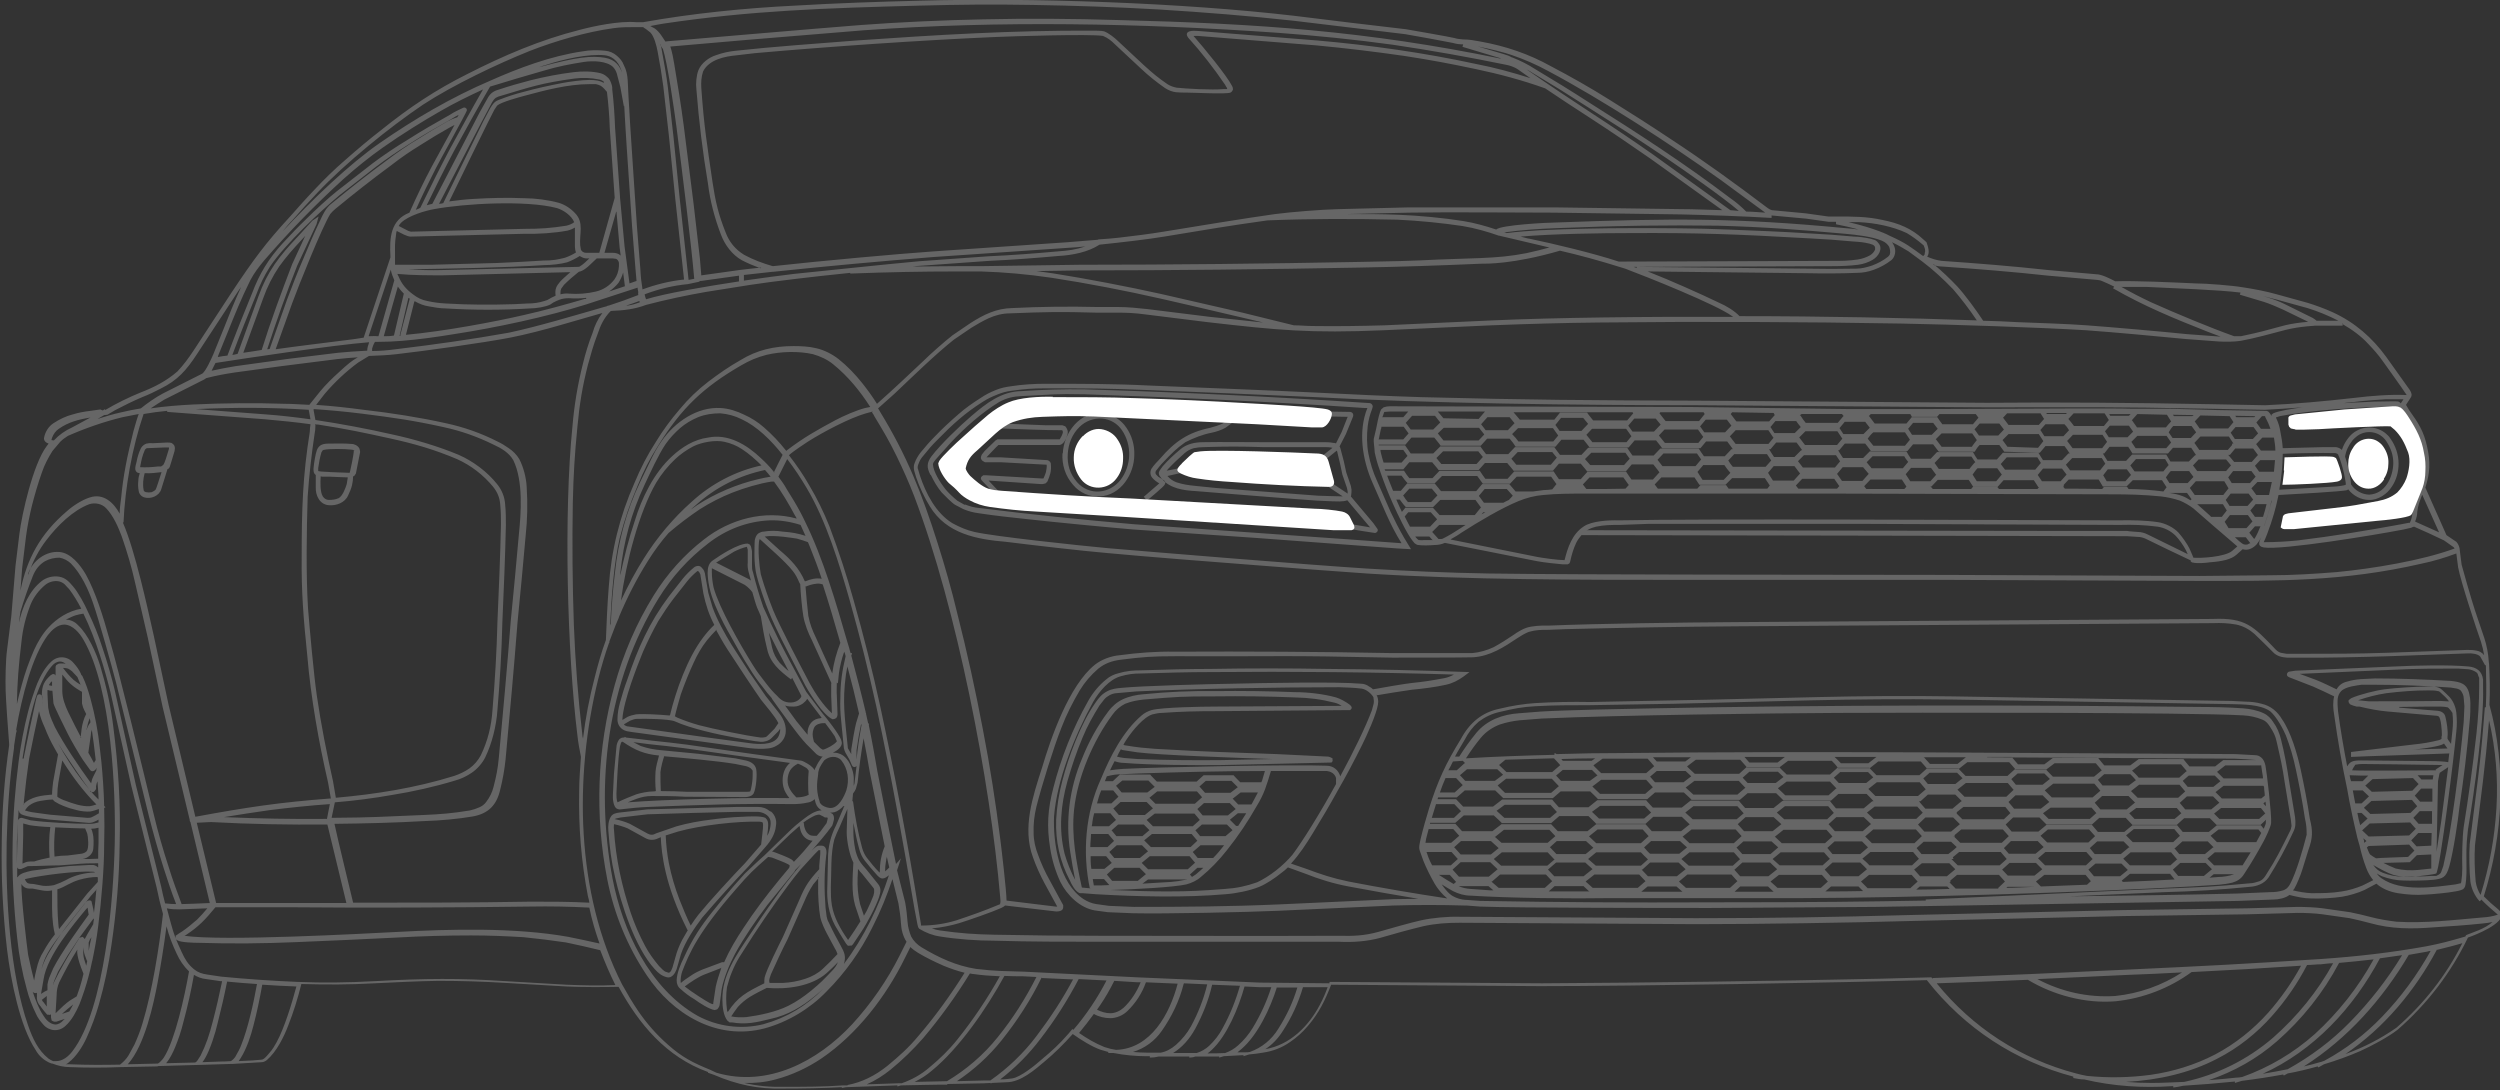 <?xml version="1.0" encoding="UTF-8"?>
<svg enable-background="new 0 0 710.1 309.7" version="1.1" viewBox="0 0 710.1 309.7" xml:space="preserve" xmlns="http://www.w3.org/2000/svg">
<rect x="0" y="0" width="710.1" height="309.7" fill="#333333" stroke="none"/>
<style type="text/css">
	.st0{fill-rule:evenodd;clip-rule:evenodd;fill:#666666;}
	.st1{fill-rule:evenodd;clip-rule:evenodd;fill:#FFFFFF;}
</style>
	<path class="st0" d="m29.2 116.6 0.6-0.4v0.2h0.2c3-1.8 6.7-3.6 9.9-4.9 3.9-1.5 7.4-3.3 10.5-6 1.7-1.8 3.1-3.7 4.5-5.8l11-16.8c6.2-9.3 9.5-13.8 16.5-21.4 2.3-2.6 4.6-5.2 7-7.7 2.7-2.9 5.6-5.7 8.6-8.3 3.3-2.9 6.7-5.8 10.2-8.5 8.2-6.6 15.6-11.5 24.6-16 10.2-5.2 20.7-9.7 31.8-12.5 4.1-1.1 11.3-2.6 16-2.2h2.1c14-2.5 28.8-4 43.1-4.7 11.8-0.7 23.5-1.1 35.3-1.4 32.3-0.9 74.9 0.6 106.6 4.3 10.5 1.3 21.1 2.6 31.6 3.8 1.2 0.2 12.7 2.2 13.8 2.5 0.9 0.3 1.6 0.3 2.5 0.4 1.7 0 3.3 0.3 4.9 0.6 7.2 1.3 13.7 3.5 20 7 5.7 3 11.2 6.1 16.6 9.5 5.8 3.6 11.6 7.3 17.3 11.1 9.9 6.5 18.3 12.6 27.7 19.7 0.4 0.3 0.8 0.5 1.2 0.6l9.6 0.9 6.4 0.9h2.3c5 0 8.7 0 13.2 1 4.5 0.9 8.2 2.4 11.5 5.5l0.9 0.8c0.5 1.4 1 3 0.2 4.1 1.3 0.6 2.6 1 4.1 1.2 10.1 0.7 20.2 1.5 30.2 2.6l13.7 1.2c1.5 0 3.9 1.2 5.4 2 5.7-0.2 16.1 0.3 22.8 0.6 3 0 10.6 0.6 13.4 1.1 3.3 0.5 6.5 1.1 9.7 2l8.7 2.4c2.3 0.7 5 1.7 7.2 2.7 6.3 2.9 11.2 7.2 15.2 12.7l6.7 9.4c0.5 0.8 0.7 1.5 0.2 2.2l-1.3 2 0.9 1.5c2.6 3.6 4.2 6.1 5.1 10.4 1 4.4 0.8 7.5-0.5 11.6l6 13.5 2.8 1.9c0.6 0.6 1 1.7 1 2.6l0.5 3.9c0.2 0.9 2.8 10 3.8 13l2.7 8c0.6 1.9 1.1 4.3 1.2 6.4 0 0.3 0.1 0.6 0.1 0.9 0.2 3.8 0.3 7.7 0.1 11.5 4.9 17.8 3.9 36.9-1.6 54.4 1.5 1.5 2.5 2.4 4.1 3.7l0.4 0.4 0.5 0.6c1.1 3-7.7 6.4-9.5 7-4.8 10-11.6 18.9-20 26.2-2.7 2.1-7.4 4.6-10.5 6-3.4 1.5-6.8 2.7-10.4 3.8-0.5 0.3-1.1 0.6-1.6 0.9l-0.2-0.3c-2.8 0.8-5.7 1.5-8.5 2-0.4 0.2-0.7 0.4-1.1 0.6l-0.2-0.3c-3.8 0.7-7.7 1.3-11.7 1.8-0.6 0.2-1.3 0.4-2 0.6v-0.4c-5 0.5-9.9 0.9-14.7 1.2-0.9 0.2-1.9 0.4-2.8 0.5v-0.4h-0.2c-8.6 0.6-17.1 0-25.1-1.9-1 0-2.1-0.2-3.1-0.4v-0.4c-16.3-4.3-30.8-13.6-41.6-27.4-24 0.7-83.3 1.7-109.9 1.7l-59.3-0.4c-1.7 4.4-3.5 8.1-6.6 11.7-1.5 1.8-3.2 3.3-5.1 4.6-2.3 1.6-4.9 2.6-7.7 3-1.2 0.2-2.5 0.4-3.9 0.5-0.5 0.2-1.1 0.3-1.6 0.5v-0.3c-1.8 0.1-3.7 0.2-5.6 0.3-0.4 0.1-0.9 0.3-1.3 0.4v-0.3h-6.8c-0.5 0.2-1.1 0.3-1.7 0.3v-0.3h-8.7c-0.8 0.2-1.6 0.3-2.5 0.3v-0.4h-1.3c-2.5 0-6-0.3-9-0.9h-1.5v-0.3l-2.1-0.6c-2.4-0.8-5.8-2.9-8-4.5-2.5 2.8-5.2 5.5-8.1 7.9-2.6 2.2-6.7 5.8-10.7 5.8l-4.2 0.2s-0.2 0.1-0.3 0.2v-0.2c-0.1 0-2 0.1-2 0.1l-10.2 0.2s-0.2 0.1-0.3 0.2c0-0.1-13 0.2-13 0.2-0.3 0.1-0.7 0.2-1 0.3v-0.3h-0.2l-14.2 0.5c-0.5 0-0.9 0.2-1.4 0.2v-0.2c-5.5 0.3-11.1 0.4-16.6 0.4-7 0.2-13.2-1.1-19.7-3.9-0.6-0.2-1.2-0.4-1.7-0.6v-0.2c-11.9-4.3-19.6-13.6-25.4-24.2-4.6 0.1-10.3 0.1-14.8-0.1l-17.1-1c-6.6-0.4-12.7-0.6-19.3-0.6-6.3 0.1-11.8 0.4-18.2 0.7-6.9 0.4-13.8 0.4-20.7 0.2-1 4-2.2 7.9-3.7 11.7-1.2 3.2-3.3 7.5-6.1 9.9-0.4 0.3-0.9 0.6-1.4 0.6l-8.5 0.5h-0.3l-9.8 0.3h-0.2l-10.5 0.3c-0.1 0-0.3 0-0.4 0.1l-10.5 0.2c-4.8 0.2-9.6 0.2-14.4 0-1.7 0-3.4-0.4-4.9-1h-0.3v-0.1h-0.2c-1.8-0.7-3.4-2.1-4.3-3.8-4.4-6.6-7-19.5-8.1-28.5-1.2-10.2-1.7-20.6-1.5-30.9 0.1-9.1 0.8-18.1 2.1-27.1v-0.4c-0.3-3.5-0.9-12.1-1-15.1s0-8.7 0.4-11.6l1.2-9.5 1.2-14.4 1.1-9c0.7-5.7 3.9-19.8 7.7-24.9l0.6-0.8c-0.7-0.2-1.4-0.8-1.3-1.6 0.3-1.7 1.3-3.3 2.7-4.2 1.7-1.1 3.5-2 5.5-2.5 1.6-0.5 3.3-0.8 5-1l2.8-0.4 0.7 0.3zm421.5 34 129.8 0.2h23.7c0 0.1 3.1 0.3 3.1 0.3 0.9 0 1.9 0.3 2.7 0.7s8.2 4 11.4 5.6l-0.5-1.1c-0.8-1.5-1.8-2.9-2.9-4.1-1.4-1.4-3.2-2.3-5.1-2.6-4-0.5-6.8-0.6-10.8-0.5l-72.7-0.3h-61.2l-8.1 0.3c-2.6 0-4.3 0-6.8 0.5-0.8 0.2-1.6 0.5-2.3 0.9 0 0-0.2 0.1-0.2 0.2l-0.1-0.1zm171.6 8.6c-4.3-2-8.6-4.1-12.9-6.2-0.7-0.3-1.4-0.5-2.2-0.5l-3-0.2c-3.2 0-137.7-0.3-155-0.3-0.6 0.7-1.1 1.4-1.5 2.2-0.8 1.7-1.3 3.4-1.7 5.3l-0.2 0.5-0.5 0.3h-1.4c-2.2-0.2-5.1-0.5-7.3-0.9l-26.2-5.2c-0.9 0.4-1.9 0.6-2.9 0.6-1.2 0.1-3.5 0.2-4.7 0-0.3 0-0.7-0.3-1-0.5l-0.5-0.6c-1.7-2.1-4.4-7.8-5.6-10.5-1.3-2.9-2.5-5.9-3.5-8.8-0.6-1.6-1.1-3.2-1.5-4.9-0.2-0.7-0.3-1.3-0.3-2l-0.2-2v-0.8l0.7-3c0.3-1.6 0.6-3.1 1.1-4.7l0.3-0.7 0.7-0.6c0.6-0.2 1.1-0.3 1.7-0.3l85.2 0.2 45.8 0.6c14.8 0 29.6 0 44.4-0.1 5.5 0 30-0.2 35.5 0h1.1 9.7c9 0.3 18 0.5 27 0.6h0.4l0.5 0.2 0.5 0.6c0.1 0.2 0.3 0.4 0.4 0.7v-0.4l0.5-0.4c1.5-0.7 5.3-1.3 8.3-1.7-4.2 0.3-8.2 0.6-10.7 0.7l-15.4-0.3c-29.9-0.6-33.8-0.4-63.7-0.4l-82.2-0.6c-34.1 0-75.9-0.5-108.4-2.3-19.7-0.9-27.6-1.2-47.3-2-12.7-0.5-16.6-0.5-29.4-0.5-3.6 0-6 0.2-9.6 0.7-1.6 0.2-2.6 0.5-4.1 1.1-1.7 0.7-2.4 1-4 2-5.1 3.2-8.8 6.6-12.8 10.7-1.9 1.9-2.4 2.5-4.1 4.6-0.8 0.9-1.1 1.5-1.5 2.6-0.2 0.5-0.2 1 0 1.4l0.5 1.7c1.7 5.1 4.5 10.6 9.2 13.5 2 1.1 4.1 2 6.3 2.5 5.7 1.3 29.3 3.8 37.8 4.6 14.2 1.2 56.5 4.7 73.7 5.8 11.5 0.7 23 1.2 34.6 1.4 27.6 0.4 93.1 0.3 129.9 0.4l71.9 0.3 20.2-0.2c6.3 0 12.5-0.4 18.8-0.9 10.4-1 24.3-3.3 33.5-6.7 0-0.1-0.2-0.3-0.3-0.4l-2.7-1.9c-1.8-0.9-6.6-3.1-8.5-3.9-0.2 0-0.6 0.2-0.8 0.3l-2.2 0.5c-8.2 1.6-34.5 5.9-39.7 5.1l-0.7-0.2-0.4-0.3-0.2-0.4c0-0.3 0-0.6 0.1-0.9l0.5-1.2c-0.4 0.9-0.9 1.6-1.3 2.1-1 1.1-2.5 1.9-4 1.4l-1.8 1.6c-0.8 0.7-1.8 1.1-2.8 1.4-1.5 0.4-3 0.6-4.6 0.7-1.2 0.2-3.7 0.4-4.9 0.1-0.3 0-0.5-0.2-0.7-0.4l0.1-0.2zm-239.6-98.4c5 0 10 0 14.4 0.2 5.6 0.2 13.1 0.9 18.6 1.8 3.1 0.5 6.3 1.4 9.3 2.4 1.1-1.3 14.7-2 17-2 32.5-1.2 50.7-1.4 82.1 1.6 1.3 0.1 2.6 0.2 3.8 0.4-2.1-0.6-4.3-1.1-6.4-1.5v-0.7h-2.1l-6.4-0.9-9.8-0.9v0.7c-8.6-0.5-17.2-0.8-25.8-1l-36.1-0.5c-10.2 0-30-0.2-41.1 0l-17.6 0.4h0.1zm43.2 6.2c-3.4-1.2-6.9-2.2-10.5-2.8-6.1-0.9-12.2-1.5-18.4-1.8-12.3-0.3-24.7-0.3-37 0.2-12.8 1.8-15.2 2.3-29.3 4.6-4.8 0.8-11.8 1.6-18.4 2.3-3.2 2.1-7.7 3-11.6 3.2-6.6 0.6-13.2 1.1-19.8 1.4l-19.6 1.4c-0.6 0-1.3 0.1-2 0.2 4.2 0 8.3-0.1 12.5-0.1h6.6l28.4-0.4c26.4 0 52.8-0.3 79.2-0.8 22.3-0.4 12.2-0.4 34.6-1.1 4.7-0.2 8.4-0.5 13-1.4 2.2-0.5 4.4-1 6.5-1.6-3.4-0.8-7.3-1.7-12.3-2.9-0.4-0.1-0.8-0.2-1.3-0.3-0.2 0-0.4-0.1-0.6-0.2v0.1zm-396.3 50.9-1.9 1.1c2.2-0.7 4.5-1.4 6.8-1.9 1.7-0.4 3.6-0.8 5.5-1.1 1.7-1.4 4.3-3.2 6.2-4.2l11.3-5.7c1-0.8 2.5-4.1 3.1-5.5l2.8-6.9c1.2-3.1 3.3-8.3 5.1-12.2-0.5 0.7-1 1.4-1.5 2.2l-11 16.8c-3 4.6-5.5 7.5-10.4 9.9-1.7 0.9-3.4 1.7-5.2 2.4-2.6 1.1-5.2 2.4-7.7 3.7l-2.2 1.3-0.9 0.1zm-10.3 5.9c-0.8 0.5-1.5 1-2.2 1.7l-2.2 2.6c-1.2 1.9-2.3 4-3 6.1-1.1 3.1-2 6.2-2.8 9.3-0.7 2.9-1.3 5.8-1.7 8.8l-1.1 9-0.5 6.5c1.8-9 5.6-16.1 13.2-22.6 1.8-1.6 4.3-3.2 6.5-3.9 3.9-1.3 6.8 1.5 8.5 4.6 0-1.5 0.2-2.9 0.4-4.4 0.3-3.1 0.7-6.1 1.3-9.2 0.6-3.3 1.4-6.5 2.2-9.8 0.5-1.7 0.9-3.3 1.5-4.9-1.5 0.3-3.1 0.6-4.6 0.9-5.3 1.3-10.5 3.1-15.5 5.3zm-4 1.3c1.5-1.6 3.2-2.8 5.2-3.7l4.8-2.6 0.4-0.2c-3.3 0.5-6.3 1.3-9 3.2-0.9 0.6-1.5 1.5-1.9 2.5l-0.2 0.7c0.1 0 0.4 0.1 0.7 0.1zm534-50c2.3 1.9 4.5 4 6.6 6.2 2.3 2.5 5.5 6.9 7.4 9.8 3.4 0.1 6.7 0.2 9.7 0.4 5.2 0.2 14.5 0.5 19.7 0.9 6.8 0.5 21.7 1.8 28.4 2.5l9.4 0.7h0.2c-1.6-0.6-3.1-1.2-3.7-1.4-9.4-3.7-18.1-7.3-26.8-12.3l0.3-0.5c-1.2-0.6-2.3-1.1-3.5-1.6-0.4-0.2-0.8-0.2-1.3-0.3l-13.9-1.2c-10-1.1-20.1-1.9-30.2-2.6-0.9 0-1.8-0.2-2.5-0.5l0.2-0.1zm12.2 15.9c-2.1-3.1-4.3-6-6.7-8.8-2.8-2.9-5.7-5.6-8.9-8l-3.8-2.8c-1.5-0.9-3-1.8-4.7-2.6 0.8 1.1 1.2 2.4 0.7 3.8-0.2 0.5-0.5 1-0.9 1.3-1.4 1.1-3.2 2.1-4.9 2.7-1.6 0.6-3.2 0.9-4.9 0.9-4.7 0.2-9.5 0.2-14.3 0.1l-45.1-0.5c6.9 2.7 15.3 6.5 20.3 8.9 1.9 0.8 4.4 2.3 5.8 3.8 23.9 0 48.1 0.5 67.4 1.2zm-351.6-11.1v-1.6l-10.8 1.5h-0.4v0.2l-3.3 0.7c-4.2 0.4-8.4 1.4-12.3 2.9 0.1 0.5 0.2 0.9 0.4 1.4 5.6-1.7 16.7-3.6 26.6-5.1h-0.2zm1.4-1.8v1.6c5.6-0.8 10.8-1.5 14.2-1.9 1-0.1 27.7-2.9 35.6-3.6l19.6-1.4c6.6-0.3 13.2-0.8 19.8-1.4 2.9-0.2 5.1-0.5 7.8-1.4-1.8 0.2-3.5 0.3-5.1 0.4l-38 2.6c-15.2 1.2-30.4 2.6-45.6 4.2h-0.2c-2.7 0.3-5.4 0.6-8.1 0.9zm282.6-18.2c-4.5-3.9-15.9-11.8-20.3-14.8-10.8-7.2-11.8-7.8-22.8-14.8-10.2-6.5-5.2-3.3-15.5-9.6-0.6-0.4-1.1-0.7-1.7-1 6.6 4.6 11.9 8.1 18.9 12.7 4.8 3.1 12.2 8.1 16.9 11.4l22.1 15.9c0.8 0.1 1.6 0.1 2.3 0.2h0.1zm-64.4-43.6c2.3 0.9 4.5 2 6.5 3.3 5.2 3.1 10.4 6.3 15.5 9.6 14.1 8.9 26.8 17.1 40 27.1 1.6 1.1 3.1 2.4 4.5 3.8 1.8 0 3.7 0.2 5.4 0.3l-12.8-9.4c-14.3-10.2-33.4-22.6-48.8-30.8-3.5-1.9-6.7-3.3-10.5-4.6-2-0.7-6-1.7-9.5-2.4l7.4 2.2c0.7 0.2 1.6 0.5 2.2 0.9h0.1zm-3.1 0.3-11-3.3 0.2-0.7c-1 0-1.9-0.1-2.9-0.4-4.5-0.9-9.1-1.7-13.6-2.5l-31.6-3.8c-12.7-1.4-25.4-2.4-38.2-3.2-12-0.7-24-1.1-36-1.3-11.4-0.2-20.9-0.1-32.3 0.2-26.5 0.7-47.7 1.4-72.5 5.1 0 0-2.5 0.4-3.8 0.7l1.3 0.7c0.6 0.4 1.4 1.3 1.8 1.9l1.2 1.8c0.3 0 0.5-0.1 0.8-0.1 0.2 0 44.2-3.8 54.8-4.6s23.8-1.4 34.4-1.6c12.9-0.3 25.9-0.2 38.8 0.2 39.5 1 70.3 3.1 108.2 10.9h0.4zm-358.9 83.9 5.9-16.3c2.6-7.2 5.9-11.4 11.2-17l4.1-4.5 1.8-1.2-0.6 2.2-5.5 11.8c-3.1 7.8-5.9 15.7-8.5 23.7 0.2 0 0.5 0 0.7-0.1l4.9-13.9c1.3-3.5 3.2-8.4 4.7-11.8 1.5-3.6 3-7.2 4.7-10.7 0.8-1.8 1.7-3.7 3.3-4.9 5.1-4.2 10.3-8.3 15.6-12.2 2.9-2.2 5.9-4.3 9.1-6.2 2.5-1.6 5-3.1 7.5-4.5 1.1-0.7 2.3-1.2 3.5-1.6l0.4-0.7c-0.6 0.3-1.1 0.6-1.9 1.1-4.1 2.3-8.1 4.6-12 7.1-3.5 2.2-6.6 4.3-9.9 6.8l-10 7.8c-5.5 4.6-15.4 13.8-19.8 20.3-1.8 2.9-2.8 5-4 8.2-2.3 5.6-4.6 11.3-6.7 16.9 0.5 0 1-0.2 1.5-0.3zm6.8-1c2.6-8.3 5.6-16.4 8.7-24.5l3.7-8-1.1 1.2c-2.5 2.7-4.2 4.6-6.3 7.5-1.9 2.8-3.4 5.8-4.5 8.9l-5.7 15.6c1.9-0.3 3.6-0.5 5.2-0.8v0.1zm78.8-80.4c10.9-3 15-3.3 18.7-2.7 2.9 0.5 4.2 2.2 4.9 4.3-0.6-2.5-2.2-4.7-4.9-5-4.6-0.5-11.7 1.1-16.6 2.7-0.7 0.2-1.4 0.4-2.1 0.7zm25.6 11.1v0.1c0.4 7.7 0.7 10.6 1.4 21.9 0.5 8.1 1.1 16.3 1.8 24.4 0.1 2.1 0.3 3.8 0.6 5.6 3.8-1.4 7.8-2.4 11.8-2.8l-2.5-23-1.8-17.8-1.6-14.1c-0.6-4.3-0.8-5.5-1.6-9.8-0.3-1.7-1-4.4-2.1-5.5l-1.3-1-0.5-0.3-0.2-0.2h-2.3c-2 0-4.1 0-6.1 0.3-7.5 1-16.5 3.6-23.9 6.5-9.2 3.7-21.6 9.6-30.2 15.2-9.5 6.4-22.1 16.6-30.1 25.1-3.7 4-3.4 3.6-7 7.7-1 1-1.9 2.1-2.8 3.2 8.6-9.2 18.8-19 27.6-25.1 9.8-6.8 20.4-13 31.4-17.7 8.1-3.6 17.2-7 26.1-8.3 2.1-0.4 4.3-0.4 6.4-0.2 1.3 0.1 2.5 0.6 3.5 1.5 0.8 0.7 1.5 1.5 1.9 2.6 0.7 1.3 1 2.8 1.1 4.3 0.1 3 0.3 5.5 0.4 7.6v-0.2zm-1.5 0-1-5.5-1-3.8c-0.2-0.7-0.6-1.4-1.1-1.9-1.8-1.7-5.7-1.8-8.3-1.4-3.8 0.6-7.5 1.3-11.1 2.4-5.2 1.5-10.4 3-15.5 4.6-3.5 6-6.9 12.1-10.2 18.2-2.7 5.1-5.3 10.3-7.8 15.5 0.5-0.1 1-0.3 1.6-0.4l13.4-25.9 2.3-4.1c0.7-1.3 1.6-2 3-2.4 3-1 6.1-1.9 9.2-2.7 4-1 8.1-1.8 12.2-2.3 2.4-0.3 5.3-0.3 7.7 0.3 0.9 0.2 1.8 0.9 2.4 1.6 0.4 0.6 0.8 1.6 0.9 2.4v0.6c0.4 3.2 0.7 7.7 0.8 10.8l1.4 19.6v0.2c0 0.1 1.3 14 1.3 14l1.4 10.5 2-0.7c-0.1-1.1-0.2-2.2-0.3-3.4-0.7-8.1-1.3-16.3-1.8-24.4-0.3-4.3-1-14.4-1.4-22l-0.1 0.2zm-57.8 28.8c2.7-5.6 5.5-11.2 8.4-16.7 2.6-4.8 6.4-11.7 9.4-16.9-4.1 1.9-8.2 3.9-12 6.1-5.6 3.2-11 6.6-16.3 10.3-4 2.8-7.8 5.9-11.4 9.1-8 7.3-15.3 14.8-22.4 23-1.5 1.8-2.9 3.6-4 5.7-2.7 5.5-4.1 9-6.4 14.7l-2.8 6.9v0.2c0.9-0.2 1.9-0.3 2.7-0.4 2.2-5.9 4.6-11.9 7-17.7 2.1-5.6 4.7-9.8 8.6-14.1 2.3-2.5 4.6-4.9 7-7.2 2.1-2.1 6.2-5.9 8.5-7.7l10-7.8c2.9-2.2 6.9-4.9 10.1-6.8 3.9-2.5 7.9-4.8 12-7.1 1.2-0.8 2.5-1.4 3.8-2 0.4-0.2 1 0.1 1 0.6v0.2c0 0.4-8.5 15.7-8.8 16.4-2 3.9-3.9 7.8-5.7 11.8 0.4-0.2 0.9-0.3 1.3-0.6zm55.6 1.2-3.3 11.6h2.2c1 0 1.8 0.2 2.4 0.8l-0.3-2.3-0.9-10.2-0.1 0.1zm-4.8 11.7 4.4-15.7c0-0.1-1.4-19.8-1.4-19.8-0.1-3.5-0.4-6.9-0.8-10.3-0.5-0.6-1-1.2-1.7-1.7-0.4-0.2-0.9-0.4-1.4-0.5h-1.9c-6 0-12.5 1.7-18.4 3.3-1.5 0.4-6.7 1.8-7.8 2.8l-0.8 1.2c-0.6 1-10.1 20.4-12.8 26 2.4-0.3 4.7-0.6 6.9-0.7 4.8-0.3 9.6-0.4 14.5-0.2 3 0 6.8 0.5 9.7 1.3 1.7 0.5 3.4 1.6 4.6 2.9 2.7 2.7 1.2 6 1.5 9.2l0.2 1.2c0.2 0.5 0.8 0.9 1.4 0.9h3.8v0.1zm-56.9-7.7c0.9 0.5 1.8 0.9 2.7 1.4l0.7 0.2 32.3-0.8c4.5 0 7.5-0.2 11.9-0.9 0.8-0.2 1.6-0.5 2.2-1-0.8-1.9-3-3.4-4.9-4-8.8-2.3-26.3-1.3-34.9 0.3-2.3 0.4-7.3 1.8-9.4 3.9-0.3 0.3-0.5 0.6-0.7 1l0.1-0.1zm50.1 0.4c-0.7 0.4-1.4 0.7-2.2 0.9-3.7 0.7-8.4 1-12.1 0.9l-32.5 0.8c-1 0-2.7-1-3.9-1.6-0.1 0.3-0.2 0.6-0.2 1-0.4 2.8-0.3 3.3-0.3 6.2v0.2 0.2 2h10.2l18.8-0.5c4.4-0.2 8.8-0.4 13.2-0.7 2.4 0 3.8-0.2 6.1-0.8 1.1-0.4 2.2-0.9 3.1-1.5-0.2-0.5-0.3-1.1-0.3-1.7v-5.3l0.1-0.1zm-45.7 21-2.4 9.5c10.9-1 25.2-3.7 33.4-5.6 5.8-1.3 11.6-2.9 17.4-4.6h0.4v-0.3c-1.6 0.2-3.3 0.2-4.9 0.1-0.9 0-1.8 0.1-2.6 0.4-0.6 0.2-1.2 0.5-1.8 0.8l-0.9 0.6c-1.4 0.7-4.1 1.1-5.7 1.1-8 0.5-16 0.5-24 0-1.6 0-3.3-0.3-4.9-0.6-1.3-0.2-2.6-0.7-3.8-1.4h-0.2zm-4 9.6 2.7-10.4h-0.1s-0.2-0.2-0.3-0.2l-2.5 10.8h0.3l-0.1-0.2zm-1.8 0.1 2.8-11.9c-0.6-0.6-1.2-1.3-1.7-2l-4 14.1c0.9 0 1.9 0 2.9-0.2zm-4.4 0.2 4.5-15.9c-0.4-0.9-0.8-1.9-1-3l-6.3 18.9c0.9 0 1.8-0.1 2.5 0h0.3zm54.5-18.2-36.3 0.9c-4.1 0-8.6 0-12.8-0.4 0 0.2 0.2 0.5 0.3 0.7 0.9 2.2 2.2 3.7 4.1 5.1 1.3 1 2.5 1.6 4.1 1.9 1.8 0.4 3.4 0.6 5.2 0.7 6.5 0.4 13 0.4 19.4 0.2l3.9-0.2c1.7 0 3.1-0.2 4.7-0.7l0.9-0.3c0.8-0.5 1.6-0.9 2.3-1.2v-0.2c-0.2-1.7 0.2-2.5 1.3-3.8 0.5-0.6 1.8-1.7 2.9-2.7zm-46-0.8c3.2 0.2 6.4 0.3 9.7 0.2l38.4-0.9c0.2 0 0.5 0 0.7-0.2 0.7-0.4 1.7-1.3 2.6-2.2h-0.8c-0.5 0-1.1-0.2-1.6-0.5-0.1 0-0.2-0.1-0.3-0.2-1.1 0.7-2.5 1.4-3.6 1.8-1.8 0.5-4.6 0.8-6.5 0.8-10.3 0.7-26.7 1-38.6 1.2zm53.5-3.1-1.8 1.7c-0.8 0.8-2.1 1.9-3.3 2.1-1.5 1.2-2.9 2.4-4.2 3.7l-0.8 1.1c-0.1 0.3-0.2 0.6-0.2 0.9v0.7c0.8-0.2 1.6-0.3 2.4-0.2 2.6 0.2 5.2 0 7.7-0.6 2.1-0.5 3.9-1.7 5.2-3.4 0.8-1.1 1.2-2.4 1.3-3.7v-1.1c-0.1-0.4-0.4-1-0.9-1.1-0.3 0-0.6-0.1-0.9-0.1h-4.5zm-66.2 22.5 7.6-22.8v-0.2c-0.3-5.3 0-10.4 5.4-12.5 2-4.5 4.1-8.9 6.4-13.2l6.4-11.7c-0.6 0.3-1.2 0.6-1.7 0.9-2.5 1.4-5 2.9-7.5 4.5-3.7 2.3-5.5 3.5-9 6.2-5.3 3.9-10.5 8-15.6 12.2-0.6 0.5-1 0.9-1.5 1.5-2.4 3.9-9 20.4-10.8 25.3l-4.7 13.1c6.3-0.9 11.5-1.5 21.7-2.8 0.9-0.1 2-0.3 3.3-0.5zm68.3-72.6c-0.3-0.3-0.8-0.6-1.3-0.7-2.4-0.5-4.7-0.6-7.1-0.3-9.5 1.3-12.5 2.4-21.2 5-0.5 0.1-0.8 0.3-1.2 0.5-0.4 0.3-0.7 0.7-1 1.2-2.6 4.8-11.3 21.6-15.1 28.9 0.4 0 0.8-0.1 1.2-0.2l11.4-23.3 1.9-3.6c0.7-1.1 1.1-1.9 2.4-2.4 2.3-0.9 4.7-1.7 7.1-2.3 3.6-1 7.3-1.8 10.9-2.5 2-0.4 5.8-0.9 7.8-0.9 1.7 0 3 0.2 4 0.8l0.2-0.2zm5.9 58-0.5-3.9c-0.3 1.1-0.8 2.1-1.3 2.9-0.7 0.9-1.7 1.8-2.7 2.5l4.5-1.5zm-4.6 5.5c2.8-0.9 5.6-1.9 8.4-3 0-0.3-0.1-0.5 0-0.7 0-0.4-0.2-0.9-0.2-1.4l-14.7 4.8c-11.2 3.5-25.1 6.5-37.4 8.4-4.9 0.8-9.8 1.5-14.7 1.9-2.3 0.2-4.6 0.3-7 0.3h-0.8c-0.2 0.3-0.3 0.6-0.5 1l-0.3 0.9v0.7c2.2 0 4.4-0.2 6.7-0.5 10.8-1.3 21.5-2.8 32.1-4.7 8.1-1.7 19.4-5.1 27.4-7.4 0.3 0 0.6-0.2 0.8-0.3h0.2zm0.5 1.6c-1.9 2-2.8 3.9-3.7 6.6-1.1 2.8-1.9 5.7-2.7 8.6-1.6 6.3-2.4 11.2-3 17.7-0.8 8.2-1.1 13.3-1.3 21.5-0.2 11.6-0.1 23.1 0.3 34.7 0.4 10.4 1.2 20.8 2.4 31.1 0 0.4 0.1 0.8 0.2 1.2 0.7-5.8 1.8-11.6 3.3-17.3 0.9-3.6 1.9-7.2 3.2-10.7 0.2-5 0.4-10 0.8-14.9 0.7-10.5 3.1-20.2 7.3-29.7 1.7-4.1 3.7-8 6.1-11.7 2-3.3 4.3-6.4 6.8-9.3 2.4-2.9 5.1-5.5 8.1-7.8 2.9-2.2 5.9-4.3 9.1-6.1 4.7-2.9 9.6-4 15.1-4 2.1 0 4.4 0.1 6.4 0.6 2.3 0.5 4.6 1.7 6.4 3.1 2.4 1.9 4.8 4.4 6.7 6.8 1.5 1.9 2.9 3.8 4.2 5.9 5.3-4.7 8.3-7.6 13.1-12.1 1.9-1.9 6.2-5.7 8.4-7.4l5-3.4c3.9-2.5 7.4-4.2 11.9-4.3 8.1-0.4 16.2-0.5 24.2-0.3h5.9c2.8 0 5.6 0.3 8.4 0.6l17.7 2.2 15.1 1.6c-16-3.8-29.2-6.8-29.2-6.8-10.2-2.3-20.5-4.3-30.9-5.9-6.8-1-13.4-1.6-20.1-1.8h-0.6-5.9c-10.8 0-19.8 0.2-30.6 0.6v-0.2c-5.8 0.6-11.4 1.2-15.4 1.7-11.8 1.4-14.1 1.9-25.5 3.7-5.7 1-11.4 2.2-17.1 3.7-3.1 1.2-6.5 1.6-9.8 1.7l-0.3 0.1zm-8.4 126.5c-0.4-2-0.8-4.1-1-6.1-2.9-23.3-3.9-63.2-1.4-87.7 0.5-6 1.5-12 3-17.9 0.7-2.9 1.6-5.8 2.7-8.6 0.6-2.1 1.5-4 2.8-5.7l-11.8 3.4c-4.1 1.2-10.2 2.8-14.4 3.6-7.8 1.5-24.4 3.8-32.3 4.7-2.4 0.3-5.4 0.4-7.8 0.5l-3.1 1.9c-3.4 2.5-6.7 5.6-9.5 8.9l-2.4 3.1c4.5 0.3 9 0.8 13.5 1.4 7.8 0.9 15.6 2.1 23.3 3.8 5.1 1.1 10 2.8 14.7 5.2 1.1 0.5 2.2 1.2 3.2 1.9 1.1 0.7 2.3 1.9 3 3.1 1.2 2.3 2 5.4 2.1 8 0.3 4.6 0.2 9.2-0.3 13.8-0.7 8.2-1.5 16.3-2.3 24.5-1 13-2.2 26-3.4 39-0.3 2.9-0.8 5.7-1.5 8.5-1 4.5-3.4 6.9-7.8 7.7-4 0.7-9.5 1.2-13.5 1.3-8.6 0.5-17.2 0.7-25.8 0.8 1 4.7 4.6 19.4 5.3 22.4 16.9 0 33.7 0 50.6-0.3 5.5 0 11 0 16.5 0.3-0.1-0.6-0.2-1.2-0.4-1.8-1.9-9.8-2.7-19.8-2.5-29.8 0-3.3 0.3-6.5 0.5-9.7v-0.2zm-60.1-117.7c-10.3 0.8-36.1 4.7-43.7 5.9-0.4 0.7-0.7 1.5-1.1 2.2 2.2-0.5 4.5-0.9 6.8-1.3l15.2-2.1 13.9-1.7c2-0.2 6-0.5 8.3-0.6 0-0.7 0.3-1.7 0.5-2.2 0-0.1 0-0.2 0.1-0.2zm189.5-20.2c1.5 0.2 2.9 0.4 4.4 0.6 9.6 1.5 21.5 3.8 31 5.9l23.1 5.3 14.6 3.6c1.8 0 3.6 0.2 5.4 0.2 6.8 0.1 13.6 0 20.4-0.2l30.6-1.4c18.1-0.8 43-1.1 68.4-1 0 0-0.2-0.1-0.3-0.2-4.5-3.3-24-11.1-30.4-13.5-8-2.5-12.9-3.8-18.5-5.1-13.4 3.9-21.1 3.7-22.4 3.7-11.5 0.5-23.1 0.9-34.6 1.1-26.4 0.5-52.8 0.8-79.2 0.8l-12.4 0.2h-0.1zm165.6-2.7 60.5-0.2c2.7 0 4.5 0 7.2-0.4 1.3-0.2 2.4-0.6 3.5-1.2 0.6-0.4 1.1-0.9 1.4-1.6v-0.6c0-0.3-0.4-0.7-0.7-0.8l-0.9-0.3c-1.7-0.4-2.8-0.5-4.5-0.6-4.2-0.4-8.4-0.7-12.6-0.9-20.8-1.2-32.1-1.6-50.5-1.5-8.7 0-22.2 0.2-31.5 1 1.2 0.3 2.2 0.6 2.5 0.6 6.8 1.4 18.1 4.1 25.4 6.5h0.2zm-32-8.1c3.1-0.4 6.2-0.6 9.3-0.8 8.7-0.4 17.5-0.6 26.2-0.6 9.1 0 18.3 0 27.4 0.4 7.7 0.3 15.4 0.6 23.1 1.1 4.2 0.2 8.4 0.5 12.6 0.9 1.3 0 3.4 0.3 4.7 0.6l1 0.3c0.5 0.1 0.9 0.5 1.2 0.9 1.5 1.6 0 3.9-1.6 4.8-1.2 0.7-2.6 1.2-4.1 1.4-2.4 0.3-4.9 0.4-7.4 0.4l-56.4 0.2c0.3 0.1 0.6 0.2 0.9 0.3v-0.3l48.2 0.5c5.4 0.1 8.8 0.1 14.2 0 1.5 0 3-0.4 4.5-0.9 1.6-0.6 3.1-1.4 4.5-2.5 0.2-0.2 0.4-0.4 0.5-0.7 0.2-0.7 0-1.5-0.2-2.1-0.5-0.8-1.1-1.3-2-1.7-2.8-1.2-7.2-1.7-10.5-2-13.6-1.2-22.4-1.9-36.1-2.3-7.2-0.1-14.4-0.1-21.7 0-11.4 0.2-12.8 0.3-24.2 0.7-5.2 0.2-9.6 0.5-14.8 1.2h-0.1c0.2 0 0.4 0.1 0.7 0.2h0.1zm-212 10c-1.9-0.7-3.8-1.5-5.3-2.3-2.7-1.5-4.8-4.3-5.9-7.2-1.8-4.7-3.1-9.6-3.7-14.5-1.5-8.9-2.6-17.9-3.3-26.9-0.2-1.6 0-3.9 0.6-5.4 0.8-2 3-3.6 4.9-4.2 1.9-0.7 3.8-1.1 5.8-1.3 9.9-1.1 23.8-2.1 34.1-2.9 23-1.6 44.3-2.9 67.2-2.8 0.7 0 2.5 0 3.2 0.2 1.2 0.4 3.1 1.9 4 2.8l7.4 6.9c2.3 2.1 4.1 3.6 6.6 5.3 0.8 0.5 1.6 0.8 2.6 1 2.7 0.3 10 0.7 13.3 0.4h1c0-0.1 0-0.1 0.1-0.2-0.2-0.3-0.6-0.9-0.6-1-3.2-4.7-6.7-9.2-10.5-13.4l-0.3-0.5-0.1-0.4c0-1.4 2.7-1 3.3-1l33.8 2.7c14.9 1.3 30.5 3.5 45.2 6.7 5.2 1 10.3 2.4 15.3 4-1.2-0.9-2.5-1.7-3.7-2.6-1-0.6-2.1-1-3.2-1.2-10.7-2.2-21.4-4.1-32.2-5.7-10.9-1.5-21.9-2.6-32.8-3.4-38.8-2.7-78.7-3.5-117.5-0.7l-32.8 2.7-21.9 1.9h-0.2c0.5 1.5 0.9 3.6 1.1 4.9 0.9 5.3 2 12.1 2.7 17.5l2.8 22.2 1.8 15.6s0.3 3.7 0.4 4.8h0.1l10.7-1.5c1.8-0.2 3.9-0.5 6.2-0.7l-0.2 0.2zm222.9-51.1c-6.4-2.3-13.1-4.1-19.8-5.5-7.6-1.6-12.4-2.5-20.1-3.7-8.3-1.2-16.6-2.2-25-3l-33.7-2.7h-1.3c2.9 3.3 9.5 11.3 11 14.3 0.2 0.4 0.2 0.7 0.2 1l-0.3 0.5-0.4 0.3c-1.2 0.5-10.4 0-12.4 0-1 0-2 0-3-0.1-1.1-0.1-2.3-0.6-3.2-1.2-2.3-1.6-4.7-3.5-6.8-5.5l-7.4-6.9c-1.1-1.1-2-1.8-3.4-2.4-3.5-0.6-26 0.1-30.4 0.3-20.9 0.9-47.1 2.7-68.5 4.6l-5.1 0.6c-3.4 0.3-7.9 1.2-9.6 4.6-0.5 1.6-0.6 3-0.5 4.7 0.8 11.2 1.6 15.8 3.2 26.8 0.8 5.4 1.7 9.2 3.7 14.2 1 2.7 2.8 4.9 5.3 6.4 2.6 1.4 5.3 2.4 8.1 3.2 14.6-1.6 35.7-3.5 45.7-4.2l38-2.6c2.9-0.2 5.7-0.5 8.6-0.7 0 0 0.1 0 0.2-0.1 2-0.1 3.9-0.3 5.9-0.5 4.2-0.5 8.4-1 12.6-1.7 6.6-1.1 25-4.1 31.7-5 4.6-0.6 13.3-1.3 18-1.4l20.1-0.5h41.1l36.1 0.5c3.8 0 7.7 0.2 11.7 0.3l-20.5-14.7c-5.6-3.9-11.2-7.7-16.9-11.4-4.4-2.8-8.7-5.7-12.9-8.5zm86.2 38c7.7 1.8 11.4 3.7 11.5 3.8 4.9 2.2 6 3.2 9.6 5.8h0.1c0.2-0.2 0.3-0.3 0.4-0.5v-0.3c0.3-0.9 0-1.4-0.3-2.2-1.5-1.3-3.1-2.5-4.8-3.5-4-1.9-9.1-2.9-13.5-3.1h-3zm77.3 18.3c2.8 1.6 5.7 3.1 8.7 4.5 6.9 3.1 17 7.3 23.5 9.6h0.7 1.2c6.2-1.3 6.4-1.5 12.5-3.1 2-0.5 4.4-0.8 6.6-1l-7.2-3.5c-1.8-0.8-3.6-1.6-5.5-2.2l-6.7-2 0.2-0.6c-6.4-0.8-18.6-1.2-26.5-1.6h-7.4l-0.1-0.1zm63 10.3v0.8h-7.6-0.2l-2.4 0.2c-2 0.2-4 0.5-6 1-2.9 0.8-9.7 2.6-12.7 3.1-1.8 0.3-4.4 0.3-6.2 0.2l-9.4-0.7c-9.5-0.9-18.9-1.8-28.4-2.5-13.4-0.8-36.8-1.6-52.5-1.9-28.5-0.5-57.1-0.6-85.6-0.3-10.3 0.1-20.5 0.4-30.8 0.8l-30.6 1.4c-20.8 0.9-30 0-50-2.3l-17.7-2.2c-3-0.4-5.2-0.5-8.2-0.5h-5.9c-10-0.3-14.2-0.2-24.2 0.2-2.2 0-4.2 0.5-6.2 1.4-1.7 0.8-3.3 1.7-4.9 2.7l-5 3.4c-5.5 4.4-11.5 10.3-16.9 15.4l-4.6 4.1c0.2 0.3 0.4 0.6 0.6 1 7.6 12.4 11.9 23.3 16.3 37.2 2.1 6.6 4 13.3 5.6 20 2.8 11 5.2 22 7.3 33.1 2 10.3 3.6 20.6 4.9 30.9 0.3 2.2 1.8 15 1.8 17.6l13.9 1.7h0.5l-3.6-6.6c-1.2-2.2-2.5-5.1-3.3-7.4-3.1-8.4 0-17.4 2.6-25.5 2.4-8.1 7.6-23.3 15-29.2 1.9-1.5 4.6-2.5 7.1-2.7 5.2-0.7 10.4-1.1 15.6-1 20.6-0.1 41.2 0 61.8 0.4h22.7c2.1-0.2 4.2-0.8 6.1-1.7 2-1.1 3.9-2.3 5.8-3.6 0.8-0.6 2.5-1.6 3.5-1.9 1.5-0.5 4.4-0.7 6-0.6 14.8-0.6 38.3-0.9 53.7-1l135.1-0.9c9.5-0.4 11.6 2 18 8.7 0.4 0.4 0.8 0.7 1.4 0.9 0.5 0.1 1.1 0.2 1.7 0.3h4.1c8.2 0 16.4 0 24.7-0.3l22.4-0.8c0.9 0 1.8 0 2.7 0.2 0.8 0.1 1.7 0.6 2.2 1.3-0.2-1.3-0.5-2.5-0.9-3.8-1.2-3.4-5.7-16.9-6.5-21.2l-0.5-3.9c-3.2 1.2-6.5 2.2-9.9 2.9-22.2 5.1-40.5 4.9-63 4.9l-71.9-0.3h-76.2c-27.9 0-60 0-88.3-1.8-8.9-0.6-21.9-1.6-30.8-2.3-9.4-0.7-33.5-2.6-42.9-3.5-8.1-0.7-20.8-2.2-28.9-3.2-8.4-0.7-17-2.3-21.7-10.1-1.5-2.4-3-5.6-3.9-8.3l-0.5-1.7c-0.2-0.8-0.2-1.6 0.1-2.3 0.4-1.1 1-2.1 1.7-3 1.3-1.6 2.7-3.2 4.1-4.6 2.1-2.2 4.4-4.3 6.7-6.3 1.9-1.7 4.1-3.2 6.3-4.6 1.3-0.9 2.7-1.6 4.2-2.2 1.4-0.6 2.9-0.9 4.4-1.1 3.2-0.5 6.5-0.7 9.8-0.7 9.8 0 19.6 0 29.4 0.5 9.7 0.4 37.6 1.5 47.3 2 10 0.5 20.1 1 30.1 1.3 30.9 0.8 47.4 0.9 78.3 1l82.2 0.6c21.2-0.2 42.5 0 63.7 0.4l15.4 0.3c8.9-0.4 16.5-1.1 25.4-2.1 5-0.6 9.9-1 14.8-0.8-1.3-2-6-8.5-6.7-9.5-1.5-2.1-2.5-3.2-4.2-5-2-2.2-4.6-4.1-7.4-5.7l0.1-0.3zm-22.5-7.6c4.5 1.4 5 1.8 6.1 2.3l7.9 3.9c0.3 0.2 0.8 0.5 1.1 0.8h6.2c-2.9-1.5-5.9-2.7-8.8-3.6l-8.7-2.4c-1.6-0.4-2.8-0.7-3.8-1zm-6 221.8c7.6-2.7 14.5-6.8 20.5-12.1 6.7-6.1 12.4-13.3 16.8-21.3-3.3 0.4-6.6 0.7-9.8 1-4.5 8.5-10.5 16-17.7 22.3-5.6 4.9-12.2 8.6-19.3 11 2.6-0.2 5.1-0.4 7.7-0.7 0.6 0 1.2-0.1 1.8-0.2zm39.1-33.7c-7.6 14.2-18.8 26.2-33.3 32.8 2.4-0.4 4.7-0.8 7.1-1.3 6.5-3.6 12.4-8 17.6-13.3 5.7-5.8 10.7-12.2 14.9-19.1-2.1 0.3-4.2 0.6-6.3 0.9zm-20.7 1.9c-2.7 5.2-6 10-9.9 14.4-4.3 4.9-9.7 9.2-15.6 12.2-7.8 4.1-16.8 6.1-25.9 6.6 2.4 0.2 4.9 0.3 7.3 0.3 3.1 0 6.1-0.2 9.2-0.3 9.3-2 18-6.3 25.3-12.6 6.8-6 12.6-13.1 17-21.1-1.2 0-2.4 0.2-3.5 0.3-1.3 0-2.6 0.2-3.9 0.2zm-62.5 31.5c6 0.6 12 0.5 18-0.3 6.4-0.9 12.6-2.8 18.4-5.8 5.7-3 10.8-7.1 15.1-11.9 3.6-4.1 6.7-8.5 9.3-13.3-10.4 0.7-20.7 1.3-31.1 1.8-6.3 4.6-13.8 7.5-21.6 8.3-8.5 0.7-17.6-1.7-24.9-6.1-8.6 0.4-17.3 0.7-25.9 1 10.2 12.6 23.9 21.5 39.6 25.6 1 0.3 2.1 0.5 3.1 0.7zm91.4-34.4c-7.5 12.7-17.4 23.8-29.8 31.7 1.4-0.3 2.8-0.7 4.2-1.1 0.5-0.1 1.1-0.3 1.6-0.5 6.1-3.3 11.6-7.5 16.4-12.5 5.4-5.6 10-11.9 13.8-18.7-0.3 0-0.7 0.1-1 0.2-1.6 0.3-3.4 0.6-5.1 0.9h-0.1zm8-1.5c-6.3 11.8-15 22.2-26 29.7 5.2-1.9 9.9-4.3 14.5-7.5 7.8-6.8 14.1-14.8 18.7-24-2.3 0.7-4.8 1.3-7.2 1.9v-0.1zm-143.2 8.1c18.5-0.7 36.9-1.5 55.4-2.4 23.5-1.1 31.3-1.5 54.8-3 10.2-0.7 19.9-1.8 29.9-3.6 3.8-0.7 7.5-1.7 11.2-2.8 0-0.1 0.1-0.3 0.2-0.4l3.6-1.4c1.4-0.6 2.7-1.3 3.9-2.3-0.9 0.2-1.9 0.3-2.8 0.4-4.6 0.5-9.3 0.8-13.9 1.1-6.2 0.5-12.1 0.5-18.1-1.2-1.9-0.5-3.9-1-5.8-1.4l-7.7-1.1c-2.3-0.3-4.7-0.4-7.1-0.4l-14.3 0.4-35.1 0.5-60.4 1.4c-17.4 0.5-43.7 0.9-61.1 0.9l-67-0.4c-3.6 0-6.9 0.2-10.5 1-4.1 1-8.1 2.1-12.2 3.3-3.6 1-7.9 1.3-11.6 1.1h-67.8c-10 0-20 0-30-0.3-5.1 0-10.6-0.4-15.6-1.2-2.1-0.3-4.1-1.1-5.9-2.2-0.3-0.3-0.4-0.7-0.5-1.2l-0.8-4.2c-4-23.1-6-34.8-10.9-57.8-2.3-10.4-4.6-19.6-7.5-29.9-2.9-10.2-6.7-22.8-12.4-32.3-1.5-2.5-3.3-5.3-5.4-8l-2.5 5c0.9 1.2 1.7 2.3 2.4 3.6 1.4 2.2 2.8 4.5 4 6.8 0.4 0.7 0.7 1.4 1.1 2.2 5.2 10.5 8.9 23.3 12.1 34.4 0.3 0.9 0.6 2 0.9 3.1h0.4c0 0.3-0.1 0.5-0.2 0.7 1.4 5.2 3.1 11.8 4.1 16.1v0.2h0.1v0.3c0.2 0.8 0.4 1.8 0.6 2.7h0.2v0.6c0.9 4.3 1.8 9.4 2.4 12.9 1.7 8.8 3.5 17.6 5.3 26.4 0.5-0.5 0.9-1 1.4-1.6-0.4 1.2-0.7 2.3-1.1 3.4l2.3 9.1c0.3 1.5 0.6 4.2 0.7 5.7 0.1 1.4 0.5 2.7 1 4 0.7 1.3 1.7 2.3 3 3.1 5 3 9.8 5.2 15.4 6.1 5.9 0.7 7.9 0.6 13.8 0.8l32 1.6 34.9 1.5 19.7 0.2c0-0.1 0-0.3 0.1-0.4l60.3 0.4c32-0.2 63.9-0.6 95.9-1.3l14.7-0.4c0.1 0.1 0.2 0.3 0.3 0.4l0.1-0.2zm70.8-1.6c-5.1 0.3-10.2 0.5-15.3 0.7l-25.8 1.2c6.8 3.6 14.4 5.3 22.1 4.8 6.8-0.7 13.3-3 19-6.7zm-294.3 2.8c-1.1 3.1-2.9 5.9-5.3 8.2-1.2 1.2-3.1 2-4.8 2-1.6 0-3.3-0.4-4.7-1.2-1.3 1.8-2.7 3.6-4.2 5.4 2.3 1.6 4.5 2.9 7.2 4l1.7 0.5c0.5 0.1 1.1 0.2 1.6 0.3 9.9-0.3 15.3-10.3 17.5-18.8l-9.2-0.4h0.2zm-13.9 7.8c1.2 0.6 2.5 1 3.8 1 1.4 0 2.8-0.7 3.8-1.6 2.1-2 3.7-4.5 4.8-7.2h-1l-6.5-0.4c-1.2 2.4-2.5 4.7-4 6.9-0.3 0.4-0.6 0.9-0.9 1.3zm24.6-7.3c-1.2 4.8-3.4 9.3-6.2 13.3-2 2.9-4.9 5-8.2 6 1.4 0.1 2.8 0.2 4.2 0.2h3.7c1.6-0.3 3-1.1 4.3-2.2 1.7-1.5 3.2-3.3 4.3-5.3 2-3.7 3.6-7.7 4.6-11.9l-6.6-0.3-0.1 0.2zm11.8 19.6c1.4-0.5 2.6-1.2 3.7-2.2 1.6-1.4 3-3.1 4.1-4.9 2.2-3.6 4-7.5 5.3-11.6h-3.3l-4.3-0.2c-1.7 6.1-5 14-9.3 18-0.4 0.4-0.8 0.7-1.2 1 1.8 0 3.2 0 5-0.1zm14.7-18.7c-1.9 6.1-5.5 13.6-10 17.5-0.4 0.3-0.8 0.7-1.2 1h2.2c0.5 0 0.9 0 1.3-0.1 3.4-1.2 6.2-3.5 8.1-6.6 2.4-3.8 4.1-7.4 5.4-11.7h-5.9l0.1-0.1zm7.4 0c-1.3 4.4-3.2 8.6-5.7 12.4-1.3 2.1-3 3.9-5 5.2 7-1.2 12.3-6.5 15.5-12.6 0.9-1.7 1.6-3.3 2.2-5h-7.1 0.1zm-30.2 18.7c1.3-0.4 2.5-1.1 3.5-2 1.6-1.5 2.9-3.2 3.9-5.1 2.1-3.8 3.7-7.8 4.9-12l-7.9-0.3c-1 4.4-2.7 8.6-4.8 12.5-1.6 2.9-3.7 5.3-6.3 6.9h5.2 1.5zm249.1-181.7-1.5 1.6c0.6 0.7 1.1 1.3 1.6 2h8.5l1.4-1.7-1.2-1.9h-8.6-0.2zm-8.4 1.6-1-1.6h-9.5l-1.2 1.3h0.1l1.5 2h8.6l1.5-1.7zm0.7-1.6v0.2h5.5l0.3-0.3h-5.7l-0.1 0.1zm-19.3 1.3-0.8-1.1h-10.3l-0.8 0.9h-7c0-0.1-0.5-0.9-0.5-0.9h-11.2l-0.6 0.6h0.1l1.6 2.1h9l1.6-1.9h7.1c0 0.1 1.5 2.1 1.5 2.1h8.7l1.6-1.9v0.1zm-38.3-0.5-0.5-0.6h-11.4c-0.2 0-0.5 0.3-0.6 0.4h0.2c0.5 0.8 0.9 1.4 1.5 2.1h9.1l1.6-1.9h0.1zm-19.6-0.3-0.3-0.6-11.8-0.2-0.4 0.5 1.6 2.1h9.3l1.6-1.8zm-19.9-0.3-0.3-0.5h-12.3l-0.3 0.3h-7.4c0-0.1-0.2-0.3-0.2-0.3h-39.4 5.6l1.8 2.1h9.8l1.6-2h7.7c0 0.1 1.7 2.2 1.7 2.2h9.7l1.7-2h7.5c0 0.1 1.7 2.2 1.7 2.2h9.5l1.6-2zm145.3 11.7h-5.7l-1.4-2.1h-5.2l-1.4 1.6h-10.1c0-0.1-1.2-1.9-1.2-1.9h-5.3l-1.5 1.9h-9.8c0-0.1-1.5-2.1-1.5-2.1h-5.4l-1.6 1.9-10.1-0.3-1.4-1.9h-5.6c-0.6 0.6-0.9 1.1-1.4 1.9h-10.2l-1.6-2.1h-5.7l-1.6 1.9h-10.4c0-0.1-1.6-2.1-1.6-2.1h-5.8l-1.6 1.9h-10.5c0-0.1-1.6-2.2-1.6-2.2h-5.8l-1.6 1.9h-10.7c0-0.1-1.6-2.2-1.6-2.2h-6l-1.6 1.9h-10.9c0-0.1-1.7-2.2-1.7-2.2h-6.1l-1.7 2h-11.1c0-0.1-1.7-2.2-1.7-2.2h-6.3l-1.7 2h-11.3c-0.6-1-1.1-1.6-1.7-2.3h-6.4l-1.8 2h-11.4c0-0.1-1.8-2.3-1.8-2.3h-6.5l-1.7 2h-7.6v0.2h7.5l1.6 2.3h6.4l2-2h11.4c0 0.1 1.6 2.2 1.6 2.2h6.3l1.9-2h11.2c0 0.1 1.6 2.2 1.6 2.2h6.1l1.9-2h11.1c0 0.1 1.5 2.2 1.5 2.2h6l1.9-2h10.9c0 0.1 1.5 2.2 1.5 2.2h5.9l1.9-2h10.7c0 0.1 1.4 2.2 1.4 2.2h5.8l1.9-1.9h10.5c0 0.1 1.4 2.2 1.4 2.2h5.7l1.9-1.9h10.4c0.5 0.9 0.8 1.4 1.3 2.1h5.6l1.8-1.9h10.2c0.5 0.9 0.8 1.4 1.3 2.1h5.5l1.7-1.9h10.1c0 0.1 1.3 2.1 1.3 2.1h5.4l1.8-1.9h9.8c0 0.1 1.3 2.1 1.3 2.1h5.3l1.7-1.8h9.7l1.2 2h5.2l1.8-1.8h5.7 0.3zm-237.8-4.5h6.9l1.5-1.7-1.4-1.9h-6.3c0 0.3-0.1 0.6-0.2 0.8l-0.6 2.9 0.1-0.1zm16.7-1.7 1.6 2h10l1.6-1.7-1.5-1.9h-10l-1.7 1.6zm21.2 0.3c0.7 0.7 1.2 1.3 1.7 2h9.9l1.4-1.7-1.5-2.1h-9.9l-1.7 1.7 0.1 0.1zm21 0.1 1.7 2.1h9.7l1.4-1.7-1.5-2.1h-9.7l-1.6 1.7zm20.6 0.2 1.7 2.1h9.5l1.4-1.7-1.5-2.1h-9.5l-1.6 1.7zm20.1 0.3h0.1l1.6 2.1h9.3l1.5-1.8h-0.1l-1.4-2.1h-9.3l-1.7 1.8zm19.7 0.3h0.1l1.6 2.1h9.1l1.5-1.8-1.4-2.1h-9.1l-1.8 1.8zm19.5 0.3 1.6 2h9l1.4-1.7-1.4-2.1h-9c-0.6 0.5-1.1 1.1-1.6 1.8zm19.4 0.2 1.6 2.1h8.6c0.4-0.7 0.9-1.2 1.4-1.9l-1.3-1.9h-8.7l-1.7 1.7h0.1zm18.9 0.2 1.4 1.9 8.7 0.3 1.5-1.9-1.3-2h-8.6l-1.7 1.7zm18.4 0.3 1.5 2h8.4l1.4-1.8-1.3-2h-8.4l-1.7 1.8h0.1zm18.2 0.2 1.2 1.8h8.7l1.4-1.6-1.3-1.9h-8.3l-1.7 1.7zm17.9 0.3 1.4 2h8.1l1.2-1.4v-0.4h0.4l-1.3-2h-8.1l-1.7 1.8zm17.5 0.3 1.4 1.9h4.1c0-1.2-0.2-2.4-0.4-3.7h-3.3l-1.7 1.8h-0.1zm0.6 3.2-1.4-1.9h-5.1c-0.5 0.6-1.3 1.6-1.5 1.8h-0.5l1.7 2h5l1.7-1.9h0.1zm-99.4 1.9c-0.4-0.5-0.8-1-1.1-1.6h-9l-1.7 1.7 1.4 1.7h8.9l1.6-1.9-0.1 0.1zm-19.3-0.1-1.2-1.8h-9.1l-1.7 1.7 1.4 1.8h9.1l1.5-1.8v0.1zm-19.6-0.3-1.2-1.8h-9.3l-1.7 1.8c0.4 0.7 0.8 1.2 1.3 1.8h9.3l1.6-1.8zm-19.9-0.3-1.2-1.7h-9.5l-1.7 1.8 1.4 1.8h9.4l1.6-1.9zm-20.3-0.2-1.2-1.7h-9.7l-1.8 1.8 1.5 1.7h9.6l1.6-1.8zm-20.7-0.3-1.3-1.6h-9.8l-1.8 1.9 1.4 1.7h9.8l1.7-2zm-21-0.2-1.3-1.6h-10l-1.9 1.9 1.4 1.7h10l1.8-2zm-21.4-0.3-1.2-1.7h-6.5c0 0.3 0.1 0.7 0.2 1.1 0.2 0.8 0.4 1.6 0.7 2.5h5.1l1.7-1.9zm246.5 1.2h-4.3l-1.5 1.6 1.2 1.7h4.2l0.3-3.3h0.1zm-12.6 1.5-1.4-1.7h-7.8l-1.6 1.7 1.2 1.6h8.2l1.4-1.6zm-17.7-0.1-1-1.7h-8.3l-1.6 1.8 1.2 1.7h8.2c0.4-0.6 0.9-1.1 1.4-1.7l0.1-0.1zm-18-0.4-1-1.6h-8.4l-1.8 1.9 1.2 1.6h8.5l1.5-1.9zm-18.3-0.2-1-1.6h-8.7l-1.7 1.9 1.2 1.6h8.6l1.6-1.9zm-18.6-0.2c-0.4-0.5-0.7-1-1.1-1.6h-8.8l-1.7 1.8 1.2 1.7h8.7c0.5-0.6 0.9-1.2 1.6-1.9h0.1zm44.2 3.6-1.2-1.6h-5.4l-1.3 1.7 1 1.7h5.3l1.6-1.8zm-18.3-0.1-1.3-1.7h-5.4l-1.5 1.8 1.2 1.8h5.3l1.7-1.9zm-18.4 0-1.3-1.8h-5.6c-0.5 0.5-0.9 1.1-1.4 1.8l1.2 1.9h5.5l1.6-1.9zm-18.7 0-1.4-1.9h-5.7l-1.5 1.8 1.3 2h5.7l1.7-1.9h-0.1zm-19.1-0.2-1.6-1.9h-5.8l-1.6 1.9 1.4 2h5.8l1.7-1.9 0.1-0.1zm-19.5-0.1-1.6-2.1h-5.9l-1.6 1.9h-10.7c-0.7-0.8-1.2-1.4-1.7-2.2h-6l-1.7 2h-10.8c0-0.1-1.7-2.2-1.7-2.2h-6.1l-1.7 2h-11c0-0.1-1.8-2.2-1.8-2.2h-6.2l-1.7 2h-11.2c0-0.1-1.8-2.2-1.8-2.2h-6.3l-1.8 2h-11.4c0-0.1-1.8-2.2-1.8-2.2h-6.5l-1.7 2h-5.3s0 0.2 0.2 0.4h5.3c0.5 0.8 0.9 1.4 1.5 2.1h6.6l2-2.1h11.4c0 0.1 1.6 2.3 1.6 2.3h6.3l1.9-2.1h11.2c0 0.1 1.5 2.2 1.5 2.2h6.2l1.9-2.1h11c0 0.1 1.5 2.2 1.5 2.2h6.1l1.9-2.1h10.8c0 0.1 1.4 2.2 1.4 2.2h6l1.9-2h10.7c0 0.1 1.4 2.2 1.4 2.2h5.9l1.8-2zm129.4 0.9-1.2-1.6h-5.2l-1.4 1.8 1 1.6h5.2l1.6-1.8zm-17.7 0-1.2-1.6h-5.2c-0.5 0.5-0.9 1.1-1.4 1.8l1 1.6h5.2l1.6-1.7v-0.1zm-202.9 5.5 1.4 1.9h5.5c0.5-0.3 1-0.5 1.6-0.8l1.1-1.2-1.7-1.9h-6.3l-1.6 1.9v0.1zm0.6 3.3-1.6-2.2h-10l-2 2h-7.8c-0.7-0.7-1.1-1.3-1.7-2.1h-1c0.5 1.2 1.1 2.4 1.6 3.5l1-1.2h7.8l1.9 2.1h10l1.7-2.1h0.1zm-22.1-3.4c0.4 0.7 0.8 1.2 1.3 1.8h6.6l1.8-1.9-1.6-1.9h-6.4l-1.8 2h0.1zm-3.1-1.4h2.4l1.8-2.1h7.8l1.8 2.2h10l1.7-2h7.7l1.8 2.1h4.9c1-0.1 2.1-0.3 3.1-0.4 0.8 0 1.6-0.1 2.4-0.2l1.2-1.5-1.5-2.1h-9.8l-1.9 2h-7.7l-1.6-2.2h-10l-2 2h-7.8c-0.7-0.7-1.1-1.3-1.7-2.1h-4.1c0.5 1.4 1.1 2.8 1.7 4.3h-0.2zm11.3 11.7 1.8 2h0.6c0.2 0 0.4 0 0.6-0.1 2-1 2.9-1.6 4.8-2.8 0.6-0.4 1.1-0.7 1.7-1.1h-7.5l-2 2zm0.2 2.4-1-1.1h-4l0.2 0.3 0.5 0.5s0.2 0.2 0.3 0.2c0.5 0 0.9 0.1 1.4 0h2.6v0.1zm-6.6-3.9h5.8l2-2.1-1.8-2h-6.4l-1 1.2c0.5 1 1 2 1.5 2.9h-0.1zm21.5-4.1h-0.6l-0.5 0.6c0.4-0.2 0.7-0.4 1.1-0.6zm175.2-6.6 0.5-0.6h6.6l0.4 0.6c3.2 0 6.8 0.3 9.9 0.7l0.9-1.2-1.3-2h-8.3l-1.8 1.8h-6.7l-1.2-2h-8.5l-1.4 1.5v0.5h-0.2l0.5 0.6c3.3 0 6.8 0 10.6 0.1zm-18.4 0 0.5-0.5h5.7-5.9l-1.3-2h-8.6l-1.7 1.9h-6.9l-1.3-2h-8.8l-1.8 1.9h-7.1l-1.3-2h-8.9l-1.8 1.9 0.6 0.8h10.8c0.2-0.2 0.4-0.4 0.6-0.7h6.8c0.3 0.2 0.5 0.4 0.7 0.7h10.9c0.1-0.2 0.3-0.4 0.5-0.6h6.9l0.5 0.6h10.7 0.2zm-56.9-0.1 0.7-0.8h-0.1l-1.4-2h-9.1l-1.8 1.9 0.7 0.9h11.1-0.1zm-19.8 0 0.7-0.9-1.4-2.1h-9.3l-1.9 1.9h-7.4l-1.4-2.1h-9.4l-1.9 2 0.9 1.2h11.2l0.9-1h7.3l0.7 1h11zm-40.3 0 1-1.1h-0.1l-1.5-2.1h-9.6l-1.9 2 1 1.3c3.9 0 7.6 0 11.1-0.1zm180.3 10.7h-1.5l-1.6 1.8 1.3 1.7h0.2c0.7-1.2 1.2-2.3 1.7-3.6l-0.1 0.1zm-10.1-1.3 1.1 1.8h5.1l1.7-1.9-1.3-1.8h-5.1l-1.5 1.9zm7.3 6.1-1.3-1.7h-3.1l1.2 1.1 0.9 0.7c0.3 0.2 0.6 0.3 0.9 0.3s0.7 0 1-0.3c0.1 0 0.2-0.1 0.4-0.1zm-226.9-1c2 0.4 24.4 4.9 24.4 4.9 1.6 0.3 5.9 0.9 7.7 0.9 0.9-3.6 2.2-7.5 5.5-9.6 2.2-1.5 7-1.8 9.9-1.7 24.1-0.5 102.7-0.1 142 0 3.4-0.1 7.7 0 11.1 0.5 2.1 0.3 4.5 1.5 5.9 3 0.9 1 2.5 3.2 3.1 4.5 0 0 1 2.2 1.1 2.6 2.1 0.2 8.9-0.2 11-1.9l1.5-1.3c-2.5-2.1-11.5-9.9-12.5-10.8-1.2-0.9-2.4-1.6-3.8-2.2-1.8-0.6-3.6-1-5.4-1.2-5.1-0.5-9.2-0.6-14.3-0.6l-78.7-0.2h-70.6c-4.1 0-7.8 0-11.9 0.4-2.4 0.2-4.7 0.8-6.9 1.7-4.9 2-11.3 5.8-16.3 9-0.8 0.6-2 1.3-3.1 1.9l0.3 0.1zm215.6-6.5h3.2l1.4-1.8-1.1-1.8h-7.4s0.1 0 0.2 0.1l3.8 3.4-0.1 0.1zm11.3-1.8 1.3 1.8h2.3c0.4-1.2 0.7-2.4 1-3.6h-3.1l-1.5 1.8zm-17-2.9 0.3-0.3-1.3-1.8h-5.1c1.5 0.2 2.8 0.5 3.8 0.9 0.6 0.2 1.5 0.7 2.3 1.2zm10-0.1 1.1 1.7h5.1l1.6-1.8-1.3-1.7h-5.1l-1.4 1.8zm-10.2-3.4 1.4 2h8.1l1.5-1.9-1.2-2h-8.1s-1.7 1.9-1.7 1.9zm17.5 0.1 1.4 1.9h3.6c0.1-0.5 0.2-1 0.3-1.4 0.2-0.8 0.3-1.5 0.5-2.3h-4.1l-1.7 1.8zm-14.5-20.7-1.6 1.7 1.4 2h8.1l1.5-1.8-1.1-1.7-8.3-0.2zm-8.3 1.7-1.2-1.9-8.4-0.2-1.6 1.8h0.1l1.4 2h8.2c0.5-0.6 0.9-1.1 1.5-1.7zm-17.6-2.1 0.3 0.5h5.3l0.5-0.5h-6.1zm18.1 0.2 0.3 0.4h5.2l0.4-0.3-5.9-0.1zm-75.2 4 1.1 1.7h5.6l1.7-1.7-1.3-1.7h-5.7l-1.5 1.8 0.1-0.1zm18.9 0.2 1.2 1.7h5.5l1.6-1.7-1.3-1.7h-5.6l-1.5 1.7h0.1zm18.7 0.2 1.1 1.7h5.4l1.6-1.7c-0.4-0.7-0.8-1.2-1.3-1.7h-5.4l-1.5 1.7h0.1zm18.3 0.3 1.1 1.7h5.3l1.6-1.6-1.2-1.7h-5.4l-1.4 1.6zm18.1 0.3 1.1 1.6h5.2l1.5-1.6-1.3-1.8h-5.2c-0.5 0.5-0.9 1.1-1.3 1.8zm17.6 0.1 1.2 1.8h5.1l1.5-1.6-1.3-1.8h-5.1l-1.4 1.6zm-234.3-2.8 1.4 1.9h6.4l2-2-1.5-1.9h-6.5l-1.8 2zm21.4 0.4 1.3 1.7h6.3l1.9-2-1.4-1.7h-6.3l-1.8 2zm21.1 0.2 1.2 1.7h6.2l1.9-2-1.4-1.7h-6.3l-1.6 2zm20.7 0.2 1.2 1.7h6.1l1.9-2-1.4-1.7h-6.1l-1.7 2zm20.4 0.2 1.2 1.7h5.9l1.8-1.9-1.3-1.7h-6l-1.6 1.9zm20 0.2 1.1 1.7h5.8l1.7-1.7c-0.5-0.6-0.9-1.1-1.3-1.7h-5.9l-1.5 1.8 0.1-0.1zm19.6 0.3 1.1 1.7h5.7l1.8-1.8-1.3-1.7h-5.8l-1.5 1.8zm120-3.4-1.6 1.8 1.3 1.8h2.7c-0.4-1.2-0.9-2.3-1.5-3.4v-0.2h-0.9zm-7.6-0.1 0.3 0.4h5.1l0.3-0.3-5.7-0.1zm-242.3 0.4h6l1.4-1.6h-5.3l-1.4 0.1h-0.1c-0.1 0.2-0.3 0.8-0.5 1.4l-0.1 0.1zm15.8-1.6 1.6 1.9 10 0.2 1.8-2.1h-13.4zm236.9 25.3c-0.6 2.2-1.2 4.5-2 6.7 0 0.2-0.1 0.3-0.2 0.5 0.8-2.3 1.6-4.7 2.1-7.2h0.1zm3.1-14.9 11.6-0.3h3.5c0.7 0.1 1.3 0.4 1.7 0.8 0.4-1.3 1.1-2.5 1.9-3.5 2.5-3.2 7.1-3.8 10.3-1.4 0.6 0.5 1.2 1 1.6 1.7 1.5 2.1 2.3 4.6 2.3 7.1 0 2.3-0.6 4.6-1.9 6.5-1.3 2.1-3.9 3.9-6.5 3.8-2.3 0-4.5-1.2-5.9-3l-0.3 0.2c-0.9 0.4-15.7 1.2-19.5 1.4-0.2 1.1-0.5 2.1-0.7 3.1-0.6 2.6-2.2 7.5-3.5 10.3h0.4c3.1 0 6.2-0.2 9.3-0.5 9.9-1.2 19.7-2.8 29.4-4.6l2.1-0.4h0.3c0.5-1 0.6-1.8 0.8-2.9 0.2-2.1 1-4.1 1.7-6.1l0.6 0.2-0.3-0.8c0.4-1.2 0.7-2.2 1-3.4 0.2-1.1 0.3-2.3 0.3-3.4-0.1-3.1-0.8-6.2-2-9-1.2-2.5-2.1-3.3-3.5-5.5l-1-1.7-0.6 0.4c-0.3-0.4-0.5-0.7-0.6-0.8h-0.2-1.5c-8.6 0.1-23.2 1-31.6 2.7l-0.9 0.3h-0.2v0.2c0.6 1.2 1 2.5 1.2 3.8 0.3 1.5 0.6 3.2 0.7 4.8v0.1-0.1zm17.7 2.4c0.7 1.9 1.6 5.9 1.7 7.9 1.1 1.7 3 2.8 5.1 2.9 4.6-0.2 6.8-4.9 6.9-8.9 0-2.4-0.7-4.3-2-6.3-1.8-2.7-5.5-3.4-8.2-1.5-0.5 0.4-1 0.8-1.4 1.3-1.1 1.4-1.8 2.8-2.1 4.6zm-18.7 9.4 15.8-0.9c0.6 0 2.8-0.3 3.1-0.5v-0.5c-0.3-1.9-0.7-3.9-1.3-5.7l-0.5-1.5-0.3-0.7c0-0.2-0.2-0.3-0.3-0.4-0.2-0.1-0.4-0.2-0.6-0.2-3.9-0.1-10.4 0-14.9 0.2 0 3.2-0.4 6.9-1 10.3v-0.1zm38.7 9.1 6.7 3-4.8-10.7-0.8 2.2c-0.3 0.9-0.5 1.8-0.6 2.7 0 0.8-0.2 1.8-0.6 2.7l0.1 0.1zm-3.3-34.8h-5.1c-3.1 0.2-6.1 0.4-9.2 0.8-0.8 0-1.7 0.2-2.8 0.3 1.4 0 2.7-0.2 4.1-0.2 3.1-0.2 6.1-0.3 9.2-0.3h1.5c0.3 0 0.8 0 1 0.2 0.1 0 0.3 0.2 0.4 0.4l0.8-1.2h0.1zm-413.8 193.7c5.5-3.3 10.4-7.5 14.4-12.5 4.3-5.3 7.9-11 11-17.1l-3.9-0.2c-1.5 0-3.3 0-5.2-0.1-5.1 9.4-12.9 20.6-20.6 26.9-1.5 1.3-3.1 2.3-4.9 3.2l9.2-0.2zm26.9-29.5c-3.1 6.4-7 12.4-11.4 17.9-3.6 4.5-7.9 8.4-12.7 11.6l7.7-0.2h1.8c5-3.5 9.4-7.7 13.1-12.6 4-5.3 7.3-10.3 10.4-16.1l-8.9-0.4v-0.2zm10.5 0.5c-3.1 5.9-6.7 11.6-10.8 16.9-3.3 4.4-7.2 8.3-11.5 11.6 1.4 0 2.7-0.2 3.5-0.3 2.3-0.4 6.3-3.6 8.2-5.3 3.1-2.6 5-4.3 7.7-7.4l1.1-1.3s0.2 0.1 0.3 0.2c3.6-4.2 6.9-9.1 9.4-14l-7.9-0.4zm-241.9 0.8c-0.8 4-1.7 7.9-2.7 11.8-0.6 2.7-2.1 7.4-3.5 9.8-0.2 0.4-0.5 0.8-0.8 1.2l5.7-0.2c0.4 0 1.3 0 2.4-0.1 0.6-0.4 1.2-1 1.5-1.7 0.6-1.1 1-1.7 1.4-2.8 1.9-4.7 3.5-11.8 4.5-17.4-2.9-0.2-5.7-0.4-8.6-0.7l0.1 0.1zm-9.1 22.9c0.3-0.1 0.5-0.3 0.7-0.6l0.9-1.4c1.6-3.2 2.5-6 3.4-9.5 1-3.8 1.9-7.7 2.7-11.6h-0.4l-4.1-0.6c-1.3-0.1-2.5-0.6-3.5-1.2-0.8 4.5-1.8 9-3 13.4-0.6 2.5-1.4 4.9-2.4 7.3-0.6 1.4-1.4 3.1-2.5 4.4l8.2-0.2zm-10.6 0.3c0.3-0.1 0.5-0.3 0.7-0.5 0.4-0.4 0.8-0.8 1.1-1.3 3.1-4.9 5.8-17 7.1-24.4-1.5-1.4-2.7-3.2-3.5-5-1.2-2.5-2.2-5.1-2.9-7.8-0.7 5.5-1.6 11-2.6 16.4-1 5.2-3.5 17.4-8.4 22.8l8.5-0.2zm-10.7 0.3c0.9-0.7 1.8-1.6 2.4-2.6l1.7-3.1c0.9-2 1.7-4 2.3-6.1 2.7-8.9 4.7-21.2 5.8-31-0.7-2.5-1.3-5-1.8-7.5l-7.2-28.9-5.9-26.5c-1.5-6.1-4.1-15.1-7.7-22.4-0.8 0.1-1.6 0.3-2.3 0.5-0.9 0.3-1.8 0.8-2.7 1.2 1.3 0 2.6 0.6 3.5 1.6 2.8 2.6 5.1 7.7 6.3 11.6 1.7 5.7 3 11.4 3.7 17.3 1.4 10.9 2.1 22 1.8 33-0.1 9.6-0.9 19.2-2.3 28.7-0.8 5.8-2 11.5-3.6 17.1-0.9 3.2-2.1 6.4-3.5 9.5-1.1 2.4-2.9 5.3-5.1 7-0.2 0.2-0.5 0.4-0.8 0.5h1.2c4.7 0.2 9.5 0.2 14.2 0.1zm-20.3-124.2c2.4-2.6 5.7-4.7 9.3-5.3-1.1-2.1-2.2-3.9-3.4-5.5l-1.4-1.5c-0.5-0.4-1.1-0.7-1.7-0.8-1.3-0.2-2.7 0.2-3.7 1-1.8 1.5-3.3 3.4-4.2 5.6-1.4 3.6-2.2 6.8-2.6 10.6-0.8 6.5-1.2 11.9-1.3 17.7 0.4-1.8 0.9-3.7 1.4-5.5 0.9-3.4 2.1-6.7 3.5-9.9 1-2.2 2.4-4.6 4.1-6.4zm217 60.6c-1.7-0.1-2.9-1.3-3.4-2.9-0.1-0.4-0.2-0.8-0.3-1.3-0.9 0.8-1.8 1.6-2.6 2.3l-5.2 5c0.3 0 0.5 0.1 0.8 0.2 0.9 0.3 3.9 1.5 4.7 2 0.3 0.2 0.5 0.4 0.7 0.7 1-1 1.9-2 2.8-3l2.6-3.1-0.1 0.1zm-2.5-5.1c0.1 1.3 0.5 2.7 1.6 3.4 0.3 0.2 0.7 0.3 1.1 0.3h1l1.1-1.3 1.7-2.3 0.3-1.2v-0.3l-0.2-0.1h-0.6c0-0.1-1.5-0.8-1.5-0.8h-0.4l-0.8 0.2c-1.1 0.5-2.3 1.2-3.5 2.1h0.2zm-4.1-7.1c-0.4-0.4-0.7-0.9-1-1.4-0.6-1-0.9-2.3-0.9-3.5 0-2.1 0.7-3.8 2.1-5-13.5-1.8-18.2-2.5-30.2-4.2-3.2-0.4-6.4-0.8-9.6-1.1l-4.7-0.6c0.7 0.4 1.4 0.7 2.1 1.1 2.1 0.7 3.7 1 5.9 1.2l10.4 1 10.6 1.3 2.4 0.5c1.4 0.2 3.2 0.9 3.5 2.6 0.3 1.5 0 5.3-0.7 6.8-0.4 0.8-1.5 1.1-2.4 1.1l-17.2-0.1c-3.1-0.2-6.3-0.2-9.4-0.2-1.5 0-2.9 0.3-4.3 0.8-0.9 0.3-1.7 0.7-2.5 1 11-0.9 34.2-1.4 45.7-1.2l0.2-0.1zm2.3-9.6c-0.8 0.4-1.5 1-2 1.7-1 1.7-1.1 4 0 5.7 0.5 0.8 1.1 1.5 1.7 2.1 1.3 0 2.8-0.3 3.4-0.7h0.1c-0.2-1.6-0.2-4.9 0-6.7v-0.2c-0.2-0.3-0.4-0.6-0.7-0.8-0.5-0.3-1.7-1-2.4-1.2l-0.1 0.1zm-218.5-54.1c1.3-3.6 5-6.5 9-6.1 3.1 0.3 5.8 3.6 7.4 6.4 2.7 4.8 5 12.2 6.6 18 2.8 9.4 9.7 37.8 12.7 50.2 1.2 5 2.6 9.9 4.2 14.8 1.1 3.6 2.4 7.1 3.7 10.6 1.4 0 5.2-0.2 8-0.3l-5.5-23c-0.1-0.1-0.2-0.3-0.2-0.4v-0.2l-7.7-32.1-4.2-19.6-3.6-15.6c-1-4.5-2.3-8.9-3.8-13.2-1-2.7-2.4-5.9-4.4-8-1.2-1.3-3.1-1.7-4.8-1.2-4.6 1.7-9.1 6.1-12.2 10.2-2.1 2.7-3.7 5.8-4.9 9l-0.3 0.9v-0.4zm42 93.8c-1.3-3.3-2.4-6.7-3.5-10.1-1.4-4.4-3.1-10.4-4.2-14.8l-9.3-37.8c-1.3-5-4.8-17.6-6.6-22.8-1.3-3.8-3.4-8.3-6.3-11.2-0.9-0.8-2-1.4-3.2-1.6-1.4 0-2.8 0.3-4.1 1-1.7 1-2.8 2.5-3.5 4.3-1.3 3.3-2.5 6.7-3.5 10.1 0 0.4-0.1 0.8-0.2 1.3 0 0.6-0.2 1.1-0.2 1.7 1-4.5 2.9-9 6.5-11.8 1.3-1 3.2-1.5 4.9-1.2 1.8 0.3 2.8 1.4 3.9 2.7 1.5 1.7 3.4 5.2 4.3 7.3 1.6 3.3 3 6.7 4.1 10.2 1.3 3.8 2.7 8.6 3.6 12.5l5.9 26.5 7.2 28.9c0.3 1.6 0.7 3.1 1.1 4.7 1 0.1 2 0.2 3 0.2l0.1-0.1zm24.5 23c-0.7 3.9-1.5 7.8-2.5 11.6-0.7 2.8-1.9 6.5-3.6 9.2l-0.6 0.9c2.8-0.1 5.8-0.3 6.4-0.4 0.3 0 0.5-0.1 0.8-0.3 0.6-0.5 1.1-1.1 1.6-1.7 0.8-0.9 1.4-1.9 2-3 2.2-4.1 4.2-10.6 5.6-15.8-3.2-0.1-6.4-0.3-9.6-0.5h-0.1zm-69.8-72.3v0.6h-0.1c-0.2 1.4-0.4 2.7-0.6 3.9v0.5c-1.3 9-1.9 18-2.1 27-0.3 15.5 0.9 37 6.1 51.9 1.3 3.7 2.8 7 5.8 9.4 0.4 0.3 0.9 0.5 1.3 0.7h0.9c1.8 0 3.4-1.3 4.5-2.7 9.4-12.1 11.8-44.2 12.1-59.3 0.3-14.4-0.8-43.8-8.9-57.7-1.1-1.9-3-4.2-5.4-4.3-2 0-3.6 1.6-4.7 3-4.4 5.9-7.4 17.4-9 26.9l0.1 0.1zm42.7 50.6c0.4 1.4 0.7 2.7 1.1 4.1 1 3.7 1.5 4.8 3.1 8.3 0.9 2 1.8 3.5 3.5 4.9 1.1 0.9 2.3 1.3 3.7 1.5l4 0.6c7.2 0.7 14.5 1.2 21.7 1.5 7.4 0.3 14.3 0.2 21.7-0.2 14.6-0.8 24.4-0.9 37.6 0l17.1 1c4.8 0.2 9.2 0.3 13.9 0.1-1.6-3.2-3-6.5-4.3-9.9-3.2-0.8-6.4-1.5-9.7-2.2-4-0.6-8.1-1.1-12.1-1.5-5-0.3-9.9-0.5-14.9-0.5-7 0-14 0.2-21 0.6-9.5 0.5-19.1 0.9-28.6 1.3-9.2 0.4-18.5 0.5-27.8 0.2-1.3 0-5-0.1-6-0.7-0.4-0.2-0.6-0.6-0.5-1v-0.3c0.5-0.4 1.3-0.9 1.8-1.2 1.5-1 2.9-2.2 4.3-3.4 1-1 2-2.1 2.9-3.2l-7.8 0.3c-1 0-2.5 0-3.7-0.3zm204.5-14.7c0 0.4-0.2 0.7-0.2 1.1-0.2 1-0.3 2.1-0.3 3.1 0.4-0.3 0.8-0.7 1.2-1.1-0.2-0.7-0.4-1.8-0.7-3.1zm-2 4.5c0-2.6 0.4-5 1.4-7.4-1.6-7.9-4-19.8-4.3-21.4-0.5-3.1-1.1-6.2-1.7-9.3-0.7 4.2-1.3 8.4-1.7 12.6 0 0.1-0.5 1.8-0.5 1.8-0.2 0.5-0.5 0.9-0.8 1.3l-0.2 2.2h0.2c0.6 4.5 1.4 8.9 2.6 13.3 0.3 1 0.7 1.9 1.3 2.7 0.7 0.9 2.5 3.2 3.6 4.2h0.1zm-5.5 13.9-1.5-4.5c-1.1-3.8-0.7-8.2-0.5-12.2-1-1.8-1.9-6-1.9-8.6l0.2-6.4v-0.2l-2.3 5.3c-0.6 1.3-0.9 1.9-1.4 3.3-1.1 4-0.8 9.3-1 13.6 0 1.9 0 3.3 0.3 5.2 0.3 1.7 0.9 3.4 1.7 5s1.7 3.1 2.7 4.5l0.2 0.3c1.2-1.7 2.4-3.5 3.5-5.3zm-0.7-14.8c0 1.1-0.1 2.3-0.1 2.3-0.1 2.5 0.1 5.1 0.7 7.6l1.1 3.3c0.3-0.5 0.5-0.9 0.8-1.4 0.7-1.4 1.3-2.8 1.9-4.3l0.2-0.9v-0.8c0-0.2-0.1-0.4-0.2-0.5l-3.3-4.1c-0.3-0.3-0.7-0.7-1-1.2h-0.1zm-25.9 33.7c-1.6 0.8-3.2 1.6-4.7 2.5-1.3 0.8-2.5 1.8-3.5 2.9-0.7 0.9-1.3 1.8-1.9 2.7 1.4 0.3 2.9 0.3 4.3 0.2 3.8-0.5 8.5-1.5 11.9-3.2 2.4-1.2 4.4-2.6 6.5-4.3 2.9-2.4 3.4-3 5.9-5.6 0.8-0.8 1.3-1.5 1.7-2.5-1 1.1-2.1 2.1-3.2 3.1-4.3 3.8-11.4 4.7-17 4.2zm-11.1 6.9c2.9-4.4 5.2-5.6 10.4-8.2v-0.2c0-0.3 0-1.1 0.1-1.5 0.5-2.1 4-9.1 5.2-11.5l4.7-10.6c1.6-3.9 2.9-5.7 5.6-8.6v-0.9l0.3-3.5v-1h-0.5c-0.7 0.6-4.8 5.2-5.2 5.6-4.2 5.1-9.4 12.6-13.4 18.7l-3.9 6.1c-0.8 1.3-1.5 2.7-2.1 4.2-0.6 1.4-1 2.8-1.4 4.3-0.3 2.1-0.3 4.3 0 6.4 0 0.2 0 0.3 0.1 0.4l0.1 0.3zm25.9-38.2c-0.5 0.6-1.1 1.3-1.6 1.9-1.1 1.7-1.8 3.1-2.6 5l-4.7 10.6c-1.7 3.3-3.2 6.6-4.7 9.9l-0.4 1.2c-0.2 0.9-0.1 0.7 0 1.3h3.7c2.2-0.1 4.4-0.5 6.5-1.2 1.8-0.6 3.5-1.5 4.9-2.8s2.8-2.7 4.2-4.2c-0.2-0.5-0.4-1.1-0.7-1.5l-2.2-4.1c-0.7-1.3-1.7-3.4-2-4.9-0.4-2-0.7-6.7-0.6-8.7v-2.7l0.2 0.2zm-27.6 25.6-4.9 1.9c-1.8 0.7-4 2.2-5.6 3.4 2 1.6 6.1 4.2 7.1 4.7l0.7 0.3h0.3v-0.3l0.7-4.6c0.3-1.5 1-3.6 1.5-5.1 0-0.1 0.1-0.3 0.2-0.4v0.1zm-11.6 4.3c0.8-0.7 1.7-1.3 2.6-1.9 1.1-0.8 2.3-1.4 3.5-1.9l5.6-2.1h0.6c1.5-3.4 3.4-6.6 5.4-9.6 3.2-4.9 6.7-9.5 10.4-14l2.5-3c0.2-0.2 0.3-0.5 0.3-0.9l-0.4-0.3c-1.1-0.6-3.1-1.3-4.3-1.8-0.4-0.2-0.9-0.2-1.4-0.3-4.2 3.7-5.3 4.7-9.1 9.1-11 12.6-13.3 18.3-15.3 23.4-0.3 0.8-0.6 2.4-0.4 3.3zm31.6-86.7-0.3 0.5c-3.3-2.5-6-4.8-6.8-8.7-0.8-3.1-1.3-6.2-1.8-9.3-0.4-0.9-0.7-1.7-1-2.3-0.4-1-0.9-2.7-1.4-4.5-0.6-0.8-1.3-1.5-2.2-2.1l-9.3-4.7v1.1c0 1.5 0.2 3 0.5 4.4 1.6 5.8 7.5 16.1 10.9 21.6 2 3.2 1.7 2.5 4 5.6 1 1.3 2 2.5 3.2 3.6 0.5 0.6 1.2 1.2 1.9 1.5 1.7 0.7 4 0.4 4.9-1.3v-0.3l-0.4-0.8-2.2-4.3zm-6.6-12.8 0.9 4.2c0.4 1.7 1.1 3.1 2.2 4.4 0.8 0.8 1.6 1.6 2.5 2.3-1.3-2.4-3.6-6.8-5.6-10.9zm10.4-13.2c0.2 2.8 0.5 5.6 0.8 8.4 0.5 2.5 1.1 4 2.2 6.3l4.6 10.1c0.4-3 1.2-5.9 2.3-8.7-1.6-5.6-3.2-11.1-5-16.6-0.6-0.2-1.2-0.3-1.8-0.2-1.1 0.1-2 0.4-3 0.8h-0.2l0.1-0.1zm8.9 27.4c0 1.2-0.1 2.4 0 3.6l0.2 5.3c0 1-0.4 1.4-1.4 1.5-1.3-0.5-3.3-2.8-4.2-4.1-1.2-1.6-2.5-3.6-3.5-5.4l-6.9-13.4c-1.1-2.2-2.6-5.3-3.5-7.6-0.9-2.1-3-8.2-3.5-10.4-0.4-1.5-0.6-4.1-0.6-5.6 0-0.9 0-3.5 0.1-4.4 0.2-0.9 0.5-1.6 1.2-2 0.4-0.2 0.8-0.4 1.3-0.4 1.8-0.3 3.6-0.3 5.4 0 2.7 0.2 4.3 0.5 6.5 1.2-0.5-1-0.9-2.1-1.4-3.1-2.8-0.9-5.8-1.4-8.8-1.3-6.4 0.3-12.4 2.6-17.5 6.6-5.7 4.4-10.2 9.4-14 15.5-14.6 23.6-18.2 52.7-13.1 79.7 2.8 14.5 10.4 31.1 24.1 38.9 5.7 3.1 12.5 4 18.8 2.4 6.5-1.8 12.2-5.2 17-10.1-0.7 0.7-1.5 1.3-2.3 2-3.7 3.1-7.9 5.6-12.7 6.6-4 1-7 1.7-11 1h-0.7c0-0.1-0.5-0.4-0.5-0.4-1.2-1.4-1.5-4-1.5-5.9-0.2-7.1 4.1-13 7.8-18.6 2.3-3.5 4.6-6.9 7-10.2 1.4-2.1 4.7-6.4 7.6-9.9l-1.7 1.7c-0.1 0.3-0.3 0.6-0.5 0.8l-7.4 9.1c-3.1 4.1-6.7 9.3-9.2 13.9-1.5 2.8-3.2 6.8-3.8 10l-0.6 4.6c-0.1 0.5-0.4 0.9-0.7 1.2l-0.7 0.2c-1.5-0.2-4.3-2-5.8-3.1-1.4-0.8-2.7-1.8-3.9-2.9-0.8-0.6-1.1-1.5-1.1-2.5 0.1-2.1 1.1-4.5 2.1-6.5 2.3-5.1 4.8-8.9 8.2-13.1 1.9-2.4 3.8-4.7 5.8-7l3.2-3.6c0.5-0.5 4.2-4 5.6-5.2l6.9-6.7c1.4-1.4 3-2.7 4.6-3.9 0.9-0.7 3.1-2.3 4.8-2.2-0.1 0-0.3-0.2-0.4-0.3-0.9-0.6-1.3-1.5-1.5-2.5 0-0.1 0-0.3-0.1-0.4-0.7 0.6-1.3 0.9-2.2 1-1.3 0.3-2.7 0.4-4.1 0.4-14.8-0.2-25.6 0.2-40.9 0.8-2.7 0.1-5.4 0.4-8 0.7h-0.4c-0.1 0-0.5-0.2-0.6-0.2-1-0.6-1.2-2.9-1.1-4.1l0.3-5.9 0.7-7.5c0-0.7 0.4-1.8 0.9-2.3 0.3-0.2 0.6-0.4 1-0.4h0.4v-0.2c0.2 0 0.3 0.1 0.4 0.2 2.1 0.2 6.8 0.8 7.6 0.9 3.2 0.3 6.4 0.7 9.6 1.1l19 2.7 13.1 1.8c0.6 0 1.2 0.3 1.7 0.6 0.8 0.4 2.1 1.2 2.6 2.2 0-0.3 0.2-0.7 0.4-1 0.4-0.9 0.9-1.7 1.5-2.5 0.1-0.2 0.3-0.3 0.4-0.4-0.6 0-1.2-0.2-1.8-0.7l-2.9-2.9c-2.7-2.9-7-9-9.8-12.9h0.1c-1-1.1-1.8-2.1-2.6-3.2-1.5-1.8-2.8-3.7-4-5.7-1.8-2.8-3.6-6-5.2-8.9-1.4-2.4-2.7-4.9-3.8-7.4-1.5-3.3-2.6-6.7-2.7-10.4 0-1.6 0.3-2.9 1.6-3.7 2-1.4 7-4.7 9.8-4.7l0.6 0.3 0.3 0.5c0 0.2 0.3 1.1 0.3 1.4v3.8c0 0.9 0 1.4 0.3 2.2 0.8 3.3 1.8 6.6 2.9 9.8 3 6.7 5.4 11.5 8.9 17.9l3.3 6.2 4.6 6.1c1.3 1.5 4.7 5.9 5.3 7.5l0.2 0.7c0.2 1.1-1 2.2-2 2.7-0.2 0.1-0.3 0.2-0.5 0.3 0.5 0 1.1 0 1.6 0.2 1.9 0.5 3.2 2.5 3.8 4.4 0.4 1.1 0.6 2.3 0.5 3.5v1.3l0.2-0.6c0.2-1.7 0.4-3.3 0.6-5-0.4 0.3-0.6 0.4-1.1 0.1l-0.2-0.3-0.7-1.6-1.2-2.1c-0.2-0.4-0.3-0.8-0.4-1.2l-0.8-8.1c-0.2-2-0.3-4-0.2-6 0-4.5 0.5-7.8 1.5-12-0.1-0.4-0.2-0.9-0.4-1.3-0.7 2-1.2 4-1.5 6.1-0.1 1-0.2 1.9-0.3 2.9l-0.3-0.2zm-1.5 0.2-5.6-12.3c-1-1.9-2-4.5-2.4-6.7s-0.8-6.9-0.9-9.2c0 0-0.1-0.2-0.2-0.3-0.5-1.2-1.1-2.4-1.9-3.4-2.2-2.8-6.7-6.6-9.4-9.1l-0.2 0.6c-0.3 2.9 0 6.4 0.5 9.4 1 3.5 2.2 6.9 3.5 10.2 1.7 4.2 7.5 15.3 10.4 20.8 1.6 2.9 3.8 6.2 6.3 8.5l-0.2-5v-3.5h0.1zm-49.9 30.6c-0.2-1.8-0.2-3.7-0.1-5.5 0.1-1.3 0.6-3.2 1-4.6-4.2-0.4-6.8-1.5-10.3-3.9h-0.3l-0.2 0.3c-0.1 0.3-0.2 0.7-0.3 1-0.6 4-0.8 9.3-1 13.4 0 0.8 0 1.7 0.3 2.5 1.8-0.9 3.6-1.6 5.4-2.3 1.3-0.4 3.4-0.8 4.7-0.8 0.2 0 0.5 0 0.8-0.1zm2.4-10c-0.5 1.5-0.9 3-1.1 4.6 0 1.8 0 3.6 0.1 5.4 2.5 0 5.6 0.1 7.4 0.2h17c0.4 0 0.7 0 1-0.1l0.2-0.6c0.3-1.3 0.5-2.7 0.5-4.1v-1.2c-0.2-0.3-0.4-0.5-0.6-0.7-0.6-0.4-1.2-0.6-1.9-0.7l-2.4-0.5c-5.4-0.9-14.7-1.7-20.4-2.2l0.2-0.1zm50.8 14.3c-0.3 0.4-0.7 0.7-1.1 1-0.9 0.7-1.9 0.9-2.8 0.8h0.2l0.7 0.4c0.8 1 0.2 2.3-0.1 3.3-1.9 2.6-3.9 4.9-5.9 7.2 0.5-0.5 0.9-0.9 1.3-1.2 0.1 0 0.5-0.3 0.8-0.3h0.8c1.3 0 1.5 1.6 1.3 2.6-0.6 5-0.6 10.1-0.2 15.1l0.3 2.4c0.1 0.6 0.3 1.2 0.6 1.7 1.5 3.2 2.1 4.2 3.5 6.8 0.4 0.7 0.8 1.5 1 2.3 0.2 0.9 0.1 1.8-0.2 2.7 5.7-7.5 9.9-16.2 12.8-25.2-0.6 0.5-1.2 0.9-1.6 0.9-0.8 0.2-1.6-0.7-2.1-1.3-1-1.1-2.3-2.6-3.2-3.8-0.7-0.9-1.2-2-1.5-3.1-0.7-2.5-1.2-5-1.7-7.6v2.6c0 1.6 0.2 3.2 0.5 4.8 0.2 1.1 0.6 2.2 1.1 3.2 0.8 1.3 1.2 1.6 2.2 2.8l3.3 4.1c0.9 1.2 0.6 2.3 0.2 3.6-0.8 2.5-3.3 7.3-5.2 10.1l-2.2 3.3-0.4 0.4h-0.6c0 0.1-0.5 0-0.5 0l-0.5-0.6c-0.3-0.4-2.9-4.7-3.1-5.1-1.8-3.3-2.4-7.3-2.2-11l0.2-8.1c0-3.3 0.8-6.5 2.3-9.4l2.1-4.9c0-0.2 0.2-0.4 0.3-0.5h-0.4zm-6.9-2.1 0.3 1.1c0.5 0.9 1.8 1.4 2.8 1.5 2.5 0.2 4.1-3.3 4.7-5 0.9-2.9 0.5-6.1-1.4-8.5-1.3-1.5-3.6-1.2-4.9 0-0.5 0.7-0.9 1.3-1.3 2.1-0.2 0.6-0.4 1.1-0.4 1.8-0.4 2.8-0.5 4.4 0.2 7.1v-0.1zm12-21.3c0 0.1-0.7 3.6-0.7 3.6l-0.6 3.9v2.7c0.3-3.2 0.8-6.4 1.4-9.7 0-0.2 0-0.3-0.1-0.5zm-3.9-16.3c-0.1 0.7-0.3 1.5-0.4 2.2-1.1 8.1-0.3 12.3 0.5 20.6 0 0.2 0 0.5 0.2 0.7l0.8 1.4v-1.3c0.2-1.4 1-6.2 1.4-7.6l0.8-2.6v-0.1c-1-4.4-2.1-8.9-3.3-13.3zm0 118.9c4.2-0.8 7.9-2.7 11.3-5.4 3.5-2.9 6.1-5.2 9-8.7 4.8-5.6 9.1-11.6 13-17.8-2.1-0.5-4.3-1.3-6-2-2.5-1.1-5-2.3-7.3-3.7-0.8-0.5-1.5-1-2.1-1.6l-1.6 3.2c-5.3 10.8-13.5 21.5-23.6 28.4-4 2.7-8.5 4.8-13.1 6-2.9 0.8-5.9 1.1-8.9 1 3.8 0.9 7.4 1.2 11.5 1.1 5.5 0 11.1 0 16.6-0.4h1.3l-0.1-0.1zm34.8-31.7c-4 6.5-8.4 12.6-13.3 18.4-2.8 3.2-5.9 6.2-9.2 8.9-2.1 1.7-4.3 3.1-6.8 4.2l8.9-0.3h1c2.9-1 5.6-2.5 7.9-4.5 3-2.5 5.5-4.9 7.9-7.9 4.5-5.6 8.6-11.7 12.1-18-2.6-0.1-5.2-0.3-7.2-0.6-0.4 0-0.8-0.1-1.3-0.2zm-58.3-124.1 4.3 3.9c3 2.5 5.6 5.2 7.1 8.8h0.2c1.5-0.6 3-1 4.6-0.7-1-3.1-2.2-6.2-3.4-9.2-0.2-0.4-0.3-0.8-0.5-1.2-1-0.4-2.1-0.7-3.1-1-0.7-0.1-6.4-1.1-9.1-0.6h-0.1zm2.7-15.6h-0.8c-3.3 0.5-7.7 1.8-11 3.1s-6.4 2.9-9.4 4.8c-3.1 2.1-6 4.3-8.8 6.7-2.1 2.4-4.1 5.1-5.9 8-3.2 5.1-5.9 10.4-8.2 15.9v0.1c-0.3 0.7-0.6 1.4-0.9 2.1-0.6 1.6-1.2 3.1-1.8 4.7v0.4h-0.1c-1.2 3.4-2.2 6.8-3.1 10.4-6.8 27.5-6.4 60.7 6.8 86.6 1.5 2.7 2.9 5.1 4.6 7.6 2.4 3.5 5.2 6.7 8.4 9.5 4 3.6 7.2 5.2 12.1 7.2 0.6 0.3 1.1 0.5 1.7 0.8 14.6 4.3 28.8-3.3 38.5-13.7 5.4-5.9 10-12.5 13.6-19.7l1.9-3.8c-1-1.5-1.5-3.4-1.6-5.4-0.1-1.8-0.4-3.7-0.7-5.5l-1.7-6.9c-1.6 4.7-3.2 8.8-5.7 13.7-3.3 6.7-7.7 12.9-13 18.2-4.7 4.9-11 8.7-17.6 10.5-13.6 3.6-26.2-4.1-33.5-15.1-5.5-8.2-9.3-17.5-11.2-27.2-3.6-18.3-2.9-37.2 2.1-55.2 2.5-9 6.2-17.6 11.1-25.5 3.8-6.1 8.6-11.5 14.3-15.9 7.4-5.8 17.2-8.4 26.3-5.9-0.1-0.3-0.3-0.6-0.5-0.9-1.7-3.2-3.7-6.6-6-9.7l0.1 0.1zm-23.6 7.9c0.6-0.4 1.1-0.8 1.7-1.2 5.2-3.4 11.4-6 17.4-7.4 1.2-0.3 2.3-0.5 3.5-0.7-0.5-0.7-1.1-1.3-1.6-1.9-7.5 1.6-14.2 5-19.9 10.2-0.4 0.3-0.7 0.6-1.1 1zm51.6-27.8c-0.6 0.2-1.3 0.3-1.9 0.5-4.6 1.3-12.2 5.3-16.6 8.1-0.6 0.4-4 2.6-5.3 3.8 2.1 2.7 4.1 5.6 5.8 8.6 2.2 3.7 4.1 7.6 5.7 11.6 2.6 6.9 4.9 13.9 6.9 21.1 2.7 9.5 5.4 20.2 7.5 29.9 4 18.4 7.9 39.3 10.9 57.8l0.7 4.2v0.4c3.5 0 6.9-0.5 10.1-1.5 3.9-1.3 7.9-2.7 11.7-4.3l0.5-0.2s0.1 0 0.2-0.1v-0.3c0.2-0.2 0-1.3 0-1.7-2.8-32.7-12.3-82-24.4-113.8-1.5-3.9-3.2-7.7-5-11.4-2.2-4.5-3.7-7-6.3-11.3-0.2-0.4-0.4-0.8-0.7-1.1l0.2-0.3zm-28.1 17.3c0.3-0.7 2.4-4.8 2.5-5-3.3-4.2-7.3-8.1-11.6-10.1-2-1-3.9-1.5-6.1-1.7-2.2 0-4.3 0.3-6.3 1.1-1.9 0.8-3.6 1.8-5.1 3.1s-2.9 2.8-4.1 4.5c-2 2.9-4.5 8.4-6 11.6-3.8 8.1-6 16.2-6.9 25.1v0.6c1.1-5.2 2.4-10.4 4.1-15.4 2-6.6 5.4-13.6 10.6-18.4 2.8-2.6 6.3-4.8 10.2-5.3 5.7-1.2 11 2 15 5.8 1.3 1.2 2.5 2.4 3.6 3.8 0.1 0.1 0.2 0.3 0.3 0.4l-0.2-0.1zm3.4-6.1s0.1 0 0.2-0.1c5-3.8 8.6-5.8 14-8.7 2.3-1.2 5.7-2.7 8.3-3.4l1.5-0.3c-2.9-4.5-6.2-8.6-10.5-12.1-1.7-1.4-3.7-2.3-5.8-2.9-4-0.9-9-0.8-13.2 0.2-2.7 0.7-4.8 1.6-7.2 3-10.7 6.2-16.9 12.1-23.5 22.7-2.6 4.1-4.1 7.1-5.9 11.5-2.2 5.2-3.7 9.5-5.1 15-1.6 6.9-2.3 16.3-2.7 24.7 0-0.2 0.1-0.3 0.2-0.5 0.2-4.9 0.6-9.8 1.2-14.7 0.9-8.7 3.3-17.6 7.1-25.5l2.8-5.8c0.9-1.9 2.1-4.2 3.4-6 3.7-5.3 10-9.7 16.7-9.3 2.2 0.1 4.7 0.9 6.7 1.9 2 0.9 3.9 2.1 5.6 3.6 2.3 2 4.3 4.1 6.2 6.5l0.2 0.2h-0.2zm-45.3-41.3h0.4c1.8-0.3 2.1-0.5 3.4-0.9 0-0.1 0-0.3-0.1-0.4-1.1 0.4-2.4 0.9-3.7 1.3zm9.7-74.2c0.2 0.7 0.4 1.5 0.5 2.3 0.5 2.7 1.3 7.1 1.6 9.8l1.6 14.1 1.8 17.8 2.5 22.9 1.6-0.3c-0.8-9.6-3.4-30.2-5-42.8-0.7-5.3-2.6-18.6-3.9-22.5 0 0-0.4-0.5-0.8-1.2l0.1-0.1zm-86 88.9c-1.9 0.1-3.9 0.3-5.8 0.5-15.5 1.9-17.3 2.2-29.1 3.8-2.7 0.4-5.4 0.9-8.1 1.6-0.2 0.1-0.4 0.3-0.6 0.4l-11.3 5.7c-1.3 0.8-2.6 1.6-3.9 2.5 4.1-0.6 8.2-0.9 11.9-1.1 8.7-0.4 17.4-0.5 26.2-0.2 2.3 0 4.7 0.2 7 0.3 0-0.1 0.1-0.2 0.2-0.3l2.9-3.6c1.3-1.6 3.6-3.9 5.2-5.3 2.8-2.6 3.7-3.3 5.6-4.4l-0.2 0.1zm-12.5 15.1 0.5 2.7c7.3 1.1 14.8 2.5 21.8 4.1 6.1 1.3 13.2 3.4 18.9 5.8 4.1 1.8 8.1 4.8 10.9 8.3 1.4 1.7 2.2 3.8 2.3 5.9 0.2 1.9 0.2 3.9 0.2 5.8-0.2 9.2-0.6 18.4-1 27.6-0.2 8.3-0.7 16.6-1.4 24.9-0.3 4.4-1.5 9.4-3.5 13.5-0.8 1.6-2.3 3.3-3.8 4.3-1.3 0.9-3.1 1.8-4.7 2.2-5.5 1.7-12.2 3.2-17.9 4.1-5 0.9-11.1 1.7-16.3 2.1v0.1l-0.9 4.3c12.7-0.1 13.3-0.3 26-0.8 4.9-0.2 8.5-0.5 13.3-1.3 0.9-0.2 1.8-0.5 2.7-0.9 0.7-0.3 1.4-0.8 1.9-1.5 1-1.3 1.7-2.7 2.1-4.3 0.8-3.1 1.2-5.1 1.5-8.3 1.2-13 2.4-26 3.4-39 0.8-8.2 1.6-16.3 2.3-24.5 0.6-5.8 1.3-15.1-1.6-21-1.2-2.1-3.4-3.4-5.6-4.4-4.7-2.3-9.2-3.9-14.3-5-8.6-1.9-14.4-2.7-23.1-3.8-4.8-0.6-9.3-1-13.7-1.3v0.4zm0.5 4.2c0 0.9-0.1 1.9-0.2 2.2-0.9 6-1.6 12.1-2 18.1-0.3 9.5-0.5 22 0.1 31.7 0.5 6.1 1.6 18.5 2.5 24.8 1.2 8.2 2.8 16.3 4.6 24.3l0.8 4.7c11.3-1 22.7-2.8 33.6-6.2 1.5-0.5 3-1.2 4.3-2.1 1.4-1 2.5-2.3 3.3-3.8 2-4.2 3-8.3 3.3-12.9 0.7-8.3 1.2-16.6 1.4-24.9 0.4-9.2 0.8-18.4 1-27.6 0-2.2 0-3.5-0.2-5.7-0.1-1.9-0.8-3.6-2-5.1-2.8-3.4-6.3-6.1-10.3-7.9-6.4-2.7-11.9-4.3-18.7-5.8-8.2-1.8-12.4-2.7-20.7-4-0.3 0-0.6 0-0.9-0.1l0.1 0.3zm8.8 135.7-5.4-22.3c-11 0.1-22.1-0.1-33.1-0.7l-4 0.2 5.5 22.8h1.9 19.1 16zm-5.5-23.8v-0.2l0.8-4.1c-5.7 0.4-11.4 1-17 1.7-4.4 0.6-8.7 1.3-13.1 2 9.7 0.4 19.5 0.6 29.2 0.5l0.1 0.1zm1.1-5.8-0.8-4.6c-2.7-11.7-4.9-24.2-5.9-36-1.1-10.6-1.7-18.2-1.6-28 0-13.9 0.3-23.1 2.3-35.6 0-0.7 0.1-1.5 0.2-2.2-4.3-0.6-8.5-1-12.9-1.4l-27.8-2.1v-0.3c-2.2 0.2-4.4 0.5-6.7 0.9-3.2 9.3-5.3 21-5.7 30.8h-0.2c3.5 8 7 24.2 8.8 32.2l4.2 19.6 7.6 31.8c14.6-2.7 23.9-4.1 38.4-5.2l0.1 0.1zm-5.8-107.8-0.5-2.7c-10.8-0.7-20.8-0.7-32.1-0.2l19.8 1.5c4.2 0.3 8.5 0.8 12.8 1.4zm79.2 138.7c-5.6-0.3-11.2-0.4-16.8-0.3-21.7 0.3-46.4 0.4-68.1 0.2h-19.1-2.2c-2.8 3.4-4.6 5.4-8.4 7.9l-0.4 0.2c10.6 1.6 50.8-0.6 60.6-1.1 14.8-0.8 33.3-1.3 48.4 1.4 2.2 0.4 6.1 1.3 8.9 1.9-1.2-3.4-2.2-6.8-2.9-10.2zm9-87.2c1.9-4.1 4.1-8.2 6.5-12 3.7-5.9 8.4-11.5 13.6-16.1 5.6-5.1 12.4-8.7 19.8-10.3-1.7-1.7-3.5-3.3-5.5-4.6-1.5-1-3.2-1.7-5-2.1-2.6-0.6-6.5 0.1-8.9 1.3-1.9 1-3.6 2.2-5.1 3.6-2.1 2-3.9 4.2-5.4 6.7-4.8 8.2-8.6 22.6-10 33.5zm528.3 85.1-0.4 0.3c-1.4-1.6-2.3-3.5-2.6-5.6-0.3-2.7-0.4-7.9-0.2-10.6l2.4-19c0.8-6.6 1.4-13.2 1.9-19.9h0.3v-0.3-0.2c0.2-3.8 0.1-7.7 0-11.5l-0.2 0.1-1.4-2.5c-0.7-0.8-2.5-1-3.7-0.9l-22.4 0.8c-6.3 0.2-18.4 0.5-24.7 0.4h-4.1c-1.6-0.1-3-0.5-4-1.6-1.7-1.7-3.5-3.5-5.3-5.2-1.5-1.3-3.2-2.2-5.1-2.6-2.4-0.4-4.2-0.5-6.6-0.4l-135.1 0.9c-16.5 0.1-32 0.4-48.6 0.8l-5.1 0.2c-2.2 0-3.5 0-5.6 0.6-1.2 0.5-2 1-3.1 1.7-3.9 2.6-7.8 5.2-12.7 5.5-2.2 0.1-20.6 0.1-22.9 0.1-33.3-0.7-28.5-0.3-61.8-0.4-6.4 0-9.1 0.2-15.4 1-2.4 0.3-4.4 1-6.3 2.5-2.1 1.8-3.9 3.9-5.3 6.2-2 3.4-3.8 6.9-5.2 10.6-2.2 5.5-5.6 16.5-7.1 22.4-0.6 2.5-0.9 5-0.8 7.5 0 2.1 0.5 4.3 1.3 6.3 0.9 2.5 2 4.9 3.3 7.2l3.8 7v0.6c0 1.1-1.3 1.2-2 1.2l-14.5-1.7c-0.3 0.3-0.7 0.5-1.1 0.7-2.4 1.1-9.3 3.5-11.9 4.3-2 0.6-5.1 1.3-7.8 1.5 0.8 0.3 1.6 0.5 2.4 0.6 5.5 0.8 9.9 1.1 15.4 1.2 10 0.2 20 0.3 30 0.3 22.6 0 45.2 0.1 67.8 0 4.1 0.1 7.2 0 11.2-1.1 2.4-0.7 9.8-2.8 12.2-3.3 3.2-0.7 7.5-1.1 10.9-1l67 0.4c22.1 0 39-0.3 61.1-0.9l60.4-1.4 35.1-0.5 14.3-0.4c2.2 0 5.1 0.1 7.3 0.4l7.7 1.1c1.6 0.3 4.5 1 6 1.4 2.3 0.6 4.7 1 7.2 1.3 8.1 0.5 16.3-0.5 24.4-1.2 1.6-0.1 2.9-0.3 4.4-0.8-1.2-1-3.5-3-4.7-4.3l-0.1 0.2zm2.3-51.2c-1.1 13.7-2.2 20.9-4 35.6-0.2 3.4-0.1 6.9 0.2 10.3 0.2 1.4 0.7 2.7 1.4 3.8 2.5-8.1 4-16.2 4.5-24.7 0.5-8.4-0.2-16.7-2.1-24.9v-0.1zm-472.6 0.9c-0.6 0-1.2 0-1.7 0.2-0.5 0.1-0.9 0.4-1.2 0.7-0.6 0.8-0.8 2.1-0.6 3.1l0.3 1.3 1.8 1.8c0.2 0.1 0.4 0.3 0.6 0.4h0.4c1.1-0.4 2.9-1.3 3.7-2.3v-0.1c-0.2-0.5-0.4-0.9-0.6-1.4-0.4-0.6-1.4-2-2.7-3.7zm-5 3.3v-0.6c0-1.8 1.1-3.6 3-4 0.3 0 0.7-0.1 1-0.2-1.4-1.8-2.9-3.8-4.1-5.4-0.3 0.5-0.7 0.9-1.2 1.3-0.7 0.5-1.6 0.9-2.6 0.9-0.9 0-1.7 0-2.5-0.3l3.2 4.4 3.2 3.9zm-26-48.9 9.3 4.7c0.2 0.1 0.4 0.3 0.6 0.4-0.3-1-0.5-2-0.7-2.6-0.2-0.8-0.3-1.7-0.2-2.6v-3.6l-0.2-0.6v-0.2c-1.3 0.3-2.5 0.8-3.7 1.4l-4.9 3-0.2 0.1zm15.6 70.7c1.2 1 1.7 2.6 1.4 4.1-0.2 2.2-1.4 4.2-2.9 5.9l-4.8 5.5c-4.5 4.7-8.9 9.6-13.2 14.6-2.2 2.9-4.9 6.9-6.1 10.5l-1.2 4.2c-0.4 1.1-1.3 2.6-2.7 2.3-1.6-0.4-2.5-1.2-3.5-2.3-5.7-6.2-9.6-18.7-11.3-26.2-1.1-4.7-1.5-8.2-1.9-13.2-0.1-1.2 0-2.8 0.7-3.9 0.5-0.9 1.6-1.1 2.5-1.2l7.9-0.9c0.8 0 24.9-0.7 25.6-0.7h5.8c0.6 0 1.2 0.1 1.8 0.3s1.2 0.6 1.7 1h0.2zm-23.7 33.7c-6.5-12.8-7.4-21.8-7.6-26.4l-0.7 0.3c-1.2 0.6-2.5 0.6-3.6 0l-5.1-2.8c-1.2-0.5-2.5-0.9-3.9-1.2 0 0.5-0.1 0.9 0 1.5 0.5 8.3 2.2 16 4.8 23.8 1.1 3.2 2.4 6.2 4 9.2 1.1 2.1 2.5 4 4 5.8l1 1c0.3 0.3 0.7 0.6 1.1 0.7l0.6 0.2c0.3 0 0.5-0.2 0.7-0.5l0.4-0.9 1.2-4.2c0.5-1.5 1.3-3.4 2.2-4.8 0.3-0.5 0.6-1.1 1-1.7h-0.1zm-6.2-26.9c0.1 2.6 0.4 5.3 0.9 7.9 0.7 3.5 1.7 6.9 3 10.3 1 2.5 2 5 3.2 7.4 0.7-1.1 1.5-2.2 2.2-3.1 3-3.7 9.9-11.2 13.2-14.6l4.6-5.3c0.6-4.9 0.6-5.6 0.5-6 0-0.1 0-0.2-0.1-0.3s-0.6-0.2-0.8-0.2c-6.3-0.2-16.8 1-23.2 2.8l-3.5 1.1zm-14.3-4.6c1.4 0.3 3 0.8 4.1 1.3l5.1 2.8c0.4 0.2 0.7 0.3 1.2 0.3s0.7-0.2 1.2-0.4l5.8-2c3.2-0.9 6.5-1.5 9.8-1.9 3-0.4 5.9-0.7 8.9-0.8 1.7-0.1 5.2-0.3 6.5 0.3 0.7 0.7 0.8 1.1 0.8 2.1 0 0.7-0.1 1.8-0.3 3 0.1-0.2 0.3-0.5 0.4-0.7 0.4-0.9 0.8-2.7 0.5-3.8-0.5-1.5-2.1-2.2-3.5-2.3h-5.8c-8.5 0.2-17 0.4-25.6 0.7l-7.6 0.9-1.4 0.3s-0.2 0.1-0.3 0.2h0.2zm27.6-60.2c1.2 3.4 3.5 7.6 5.5 10.8l4.9 7.6 4.7 6.8 3.6 4.6c1.2 1.5 2.2 3.3 2.1 5.4 0 1.7-1.1 3.3-2.6 4.1-0.8 0.5-1.6 0.7-2.5 0.8-1.7 0.2-3.4 0.1-5.2-0.1l-33.6-4.6-1.2-0.2c-1.8-0.4-2.8-1.9-2.7-3.5 0-1.5 0.3-3.1 0.7-4.6 0.6-2.2 1.3-4.5 2.1-6.6 3-8.9 6.2-16.1 11.8-23.6l4-5.1c0.9-1.1 2-2.2 3.1-3.1 0.6-0.5 1.6-0.7 2.2 0l0.5 0.6c0.2 0.3 0.5 1.1 0.5 1.5l0.9 5.1 1.2 4.1zm1.2 6.3c-1 1-1.9 2-2.8 3.1-1.5 1.9-2.7 4-3.7 6.2-1.4 3-2.6 6-3.7 9.1-0.6 2.1-1.2 4.1-1.7 6.3 0.2 0 0.4 0.2 0.6 0.3 2.1 0.9 4.2 1.6 6.3 2.2 3.8 1 12.9 2.9 17.5 3.5 0.4 0 0.8 0 1.2-0.1 0.3 0 0.6-0.3 0.8-0.5l1.9-1.9 1.1-1.6c-0.9-1.9-3.5-4.8-4.9-6.6-1.5-2.1-7.1-10.5-9.6-14.4-1.1-1.7-2.1-3.5-3.1-5.3l0.1-0.3zm-13.3 24.4c1.7-7.1 5-16.3 9.4-22.1 1-1.3 2-2.5 3.2-3.6-1.5-2.9-2.4-5.6-3.1-8.9l-0.8-5c0-0.4-0.2-0.8-0.4-1.1l-0.3-0.3h-0.2c-1.1 0.9-2.1 1.9-2.9 2.9l-4 5.1c-1.5 2-2.9 4.1-4.2 6.2-1.6 2.8-3 5.7-4.3 8.6-1.6 3.9-5.6 14-5.9 19.2v0.3l1.5-0.9c0.6-0.3 1.8-0.6 2.4-0.7 2.1-0.2 7 0.1 9.1 0.3h0.5zm-13 2.7c0.3 0.2 0.5 0.3 0.8 0.4l23 3.2 11.9 1.6c2.2 0.3 6.5 0.7 8-1.7 0.3-0.5 0.5-1.1 0.6-1.8v-0.6l-0.5 0.7-2 2c-0.7 0.7-2 1.1-3.1 1-1.6-0.1-5.7-0.9-7.3-1.2-4.4-0.8-12.4-2.5-17-4.6-1.6-0.7-8.6-0.8-10.9-0.7-0.6 0-1.2 0.3-1.8 0.5l-1.7 1v0.2zm87-71c-1.1-2.1-1.1-3.4 0.3-5.3 2.6-3.4 8.1-8.7 11.4-11.5 4.1-3.5 8.4-6.9 14.1-7 5.8-0.4 12.2-0.6 18.1-0.5 27 0.8 53.9 2.1 80.8 3.9h0.1c0.5 0.1 0.9 0.6 0.8 1.1l-0.2 0.7c-0.6 1.5-1 3.1-1.2 4.7-0.3 2.6-0.3 5.3 0.2 7.9s1.3 5.2 2.4 7.6l3.9 8.9c1.2 2.5 2.4 4.9 3.8 7.3l2 3.3-3.7-0.2-40.3-3-34.9-2.4c-7.2-0.6-22.7-2.1-29.8-2.9-4.7-0.5-9.4-1-14-1.7-1.6-0.2-3.1-0.6-4.5-1.2l-2.3-1.2c-1-0.6-3-2.7-3.8-3.5-1.2-1.4-2.3-3.3-3.1-5h-0.1zm9.8 8.4c1.3 0.5 2.7 0.9 4.1 1 14.9 1.9 29 3.3 43.8 4.6l61 4.3 15.1 1.1c-1.7-2.7-3.1-5.5-4.4-8.4l-3.9-8.9c-2.8-6.4-4.1-14.4-1.4-21.1h-0.7c-26.5-1.8-53-3-79.5-3.9-9.1-0.2-8.8 0.1-17.9 0.5-2.4 0.1-4.3 0.5-6.5 1.7-4.8 2.9-9.8 7.3-13.8 11.6l-4.2 4.7-0.6 0.8c-0.1 0.2-0.2 0.4-0.2 0.6 0.1 2.1 2.1 5.2 3.5 7 1 1.2 2.2 2.3 3.4 3.3l2.1 1.2 0.1-0.1zm105.4-17.4 1.6-3.2 1.7-4.3c-1.4 0-5.2-0.1-5.4-0.1v-1.4l6 0.1c0.7 0 1.2 0.6 0.9 1.4l-2 4.9-1.8 3.5c0 0.1 0.2 0.3 0.2 0.4l1 3.8 0.7 3.2 1.3 3.8 0.2 1.1c0 0.5 0 1-0.1 1.5 0 0.1 0 0.3-0.1 0.4l6.4 7.6c0.1 0.2 1.1 1.5 1.2 1.7 0.2 0.5-0.2 1-0.7 1.1-0.3 0-6.3-1-6.9-1.1l0.2-1.4 5.3 0.9-0.2-0.2-6.3-7.5c-1.3 0.5-3.1 0.3-4.2 0.3l-4.5-0.2c-4.8-0.3-31.8-2.5-34.3-2.7-3.5-0.2-7.3-0.7-9.7-3.5l-0.6-0.8c-0.2-0.3-0.3-0.8-0.2-1.1 0.1-0.4 0.8-1.3 1.1-1.7 1.5-1.7 3.1-3.2 4.9-4.7 1.8-1.6 4.2-2.1 6.6-2.1 5.5-0.1 11.1 0 16.6 0h17.4c1 0 2 0 2.9 0.2 0.2 0 0.4 0 0.6 0.1h0.2zm0.2 2.1-3.6 2.9-0.9-1.1 3.3-2.6c-0.8-0.2-1.9-0.2-2.4-0.2h-17.4c-6.5-0.2-10.1-0.2-16.6 0-1.1 0-2 0.1-3 0.3-1 0.3-1.8 0.7-2.6 1.4-1.9 1.7-3 2.7-4.7 4.5-0.1 0.2-0.3 0.3-0.4 0.5l3.5-0.7 0.3 1.4-3.6 0.8c0.7 0.8 1.5 1.4 2.6 1.8 1.8 0.6 3.3 0.8 5.2 1l5.9 0.6 29.1 2.2c0.7 0 5.2 0.2 7 0.2l-3.9-2.6 0.8-1.2 4.5 3v-0.6l-0.2-1-1.3-3.8c-0.4-2.1-0.9-4.2-1.4-6.2 0-0.1 0-0.2-0.1-0.4l-0.1-0.2zm-83.3 7.9c0.3-0.6 0.5-1.2 0.7-1.8 0.1-0.5 0.3-1.5 0.2-2.1l-13-0.7h-4.5c-0.4-0.2-0.9-0.4-1.1-0.9-0.2-0.4 0-0.9 0.2-1.3l0.8-1 3.1-3 0.5-0.3h17.7c0.4-0.6 0.7-1.2 0.9-1.9 0-0.3 0-0.5-0.2-0.7h-0.2c-5.1 0-11.9-0.3-17.3-0.5v-1.4l13 0.5h4.6l0.8 0.3c0.5 0.6 0.9 1.4 0.6 2.3-0.2 0.8-0.9 2.8-2.2 3h-17.4c-0.5 0.4-2.6 2.7-3.4 3.5h4l13.2 0.8c0.4 0 0.6 0.3 0.9 0.5l0.2 0.5v0.3c0.2 1.8-0.3 3.2-1 4.8l-0.5 0.5-0.8 0.2h-0.6l-14.8-1c1.1 1.2 3 3.2 3.1 3.2l-1 1-4-4.2c-0.5-0.6-0.3-1.1 0.4-1.5h0.9l15.5 0.9h0.7zm94.5 61.3c0.5 0.8 0.7 1.8 0.5 2.9-0.4 2.7-3.1 8.7-4.5 11.5-2.2 4.4-4.5 8.8-7 13.1-2.2 4-4.5 7.9-6.9 11.8-2 3.3-3.9 6.2-6.3 8.8l4.1 1.4c4.6 1.7 7.5 2.7 12.3 3.7 9.3 1.8 18.7 3.4 28 4.8-1.4-1.1-2.8-2.8-3.6-4.2-1.2-2.1-2.3-4.3-3.2-6.5l-1-2.8c-0.4-1.1 0-2.2 0.2-3.3 0.5-2.2 1.7-6.5 2.4-8.7 2.4-7.7 4.8-12.9 9-19.7 2.5-4.7 6.1-7.7 11.1-8.7 3.2-0.8 6.9-1.4 10.2-1.6 4.7-0.3 10.7-0.4 15.5-0.3 27.6-0.5 40.3-0.8 64.7-1.4 12.5-0.3 25.8-0.4 38.2-0.2l79.4 1.3 3.9 0.2c1.5 0 3.1 0.2 4.5 0.6 2.6 0.6 4.5 2.2 5.8 4.4 2.5 3.6 4.3 9.7 5.3 14.3s1.9 9.3 2.6 14c0.9 3.5 0.8 5.5-0.4 8.8l-1.8 5.8c-0.4 1.3-1.5 4-2.2 5.2l-0.4 0.5c1.7 0.4 3.4 0.7 5.2 0.8 2.9 0 5.8 0 8.7-0.5 2-0.3 4-0.9 5.9-1.7l3-1.5c-0.8-1-1.5-2.1-2-3.5-0.8-2.1-1.4-4.2-1.9-6.4l-0.6-2.1c-1-4.2-2.2-9.7-2.9-13.9-1.5-7-2.7-14-3.7-21.1-0.3-1.7-0.4-3.6 0-5.2-2-1-4-1.9-6-2.8l-6.7-2.6c-0.4-0.2-0.8-0.4-0.7-0.9 0-0.3 0.3-0.6 0.5-0.7l1.9-0.3 28.4-1.2c6-0.3 15-0.5 20.7 0 2.3 0.2 3.9 1.3 4.2 3.7v2.4c0.3 9.3-2.4 29-4.3 40.3-0.6 5.4-0.4 6.1-0.4 11.5 0 1-0.1 4.1-0.5 4.8l-0.3 0.4c-0.3 0.4-1.7 0.7-2.4 0.8-2 0.4-6.4 0.8-8.5 0.9-2.6 0.2-5.2 0-7.8-0.4-2.4-0.4-4.5-1.3-6.1-2.7l-3.4 1.8c-1.7 0.8-4.4 1.6-6.3 1.9-2.5 0.4-6.4 0.6-8.9 0.5-1.9 0-4.2-0.5-6.1-1-1.1 0.9-3.1 1.3-4.5 1.3l-10.3 0.4-103 1.7-46.7 0.3c-9.5 0-55.9 0-65.4-0.4l-3.9-0.3h-0.6c-6.7-0.2-13.4-0.2-20.1 0l-32.8 1.5c-9.1 0.4-32 0.9-41.1 0.7l-7.2-0.3-3.7-0.5c-4.2-0.7-7.9-4.3-9.8-8.1-1.4-3-2.4-6.3-2.9-9.6-1-6.2-0.7-11 0.9-17.1 2.2-8.6 5.5-16.9 9.9-24.7 1.3-2.3 3-4.4 5.1-6.1 1-0.9 2.3-1.5 3.6-1.8 2-0.6 4.1-0.8 6.2-0.8 6.6-0.2 13.3-0.4 19.9-0.4 11-0.2 22.1-0.2 33.1 0 14 0.1 26.3 0.4 40.4 0.9l-1.6 1.2c-1.5 1.1-3.2 2-5.1 2.4-2.5 0.6-7.1 1.2-9.6 1.4-3.4 0.5-6.7 1-10.1 1.6l-0.1-0.3zm305.1 16.8c-4.2 0.2-27.5 0.9-28.2 1v-1.4c-0.1 0 17.5-2.1 17.5-2.1 2.9-0.3 4.8-0.6 7.6-1.3l0.6-0.3v-0.1-0.6c0.1 0 0.1-0.6 0.1-0.6 0-0.9-0.2-4.5-0.9-5.1-0.2-0.1-0.4-0.2-0.7-0.2l-13.8-1.2c-2.5-0.2-5.6-0.8-8-1.4h-0.8c-0.5-0.1-1.4-0.4-1.8-0.6l-0.3-0.3-0.2-0.4v-0.5l0.5-0.4 0.3-0.2c2.2-1 7-2.2 9.4-2.5 3-0.4 9.2-0.8 12.2-0.8h1.9c0.9 0.2 1.6 0.3 2.2 0.9 0.7 0.6 1.4 1.3 2.1 2 1.1 1.2 1.8 2.8 2 4.5 0.2 1.8 0.2 3.6 0 5.4-0.5 5.9-4.6 38.9-5.7 40.3-0.7 0.3-4.3 0.7-5.2 0.8-2 0.3-5 0.2-7-0.4-1.6-0.5-3.8-1.7-5.7-2.8 0.7 1 1.6 1.8 2.7 2.2 1.8 0.7 3.7 1.1 5.7 1.1 2.7 0 5.5 0 8.2-0.2h1.3c0.3-0.2 0.7-0.3 0.9-0.5 0.3-0.2 0.5-0.5 0.6-0.9l0.5-1.4c2.3-9.8 4.7-28.8 5.8-41l0.2-4.4-0.2-2.3c0-0.8-0.4-1.5-0.8-2.1-0.3-0.3-0.7-0.5-1.1-0.6l-1.8-0.3c-7.3-0.5-14.6-0.8-21.8-0.8h-3.5c-1.3 0.2-4.5 0.5-5.8 1.8-0.6 0.6-0.9 1.4-1 2.2-0.1 1.2 0 2.3 0.1 3.5 0.7 5.3 1.6 10.5 2.6 15.7 0.8-1.4 1.6-1.7 3.9-1.7l21 0.2c0.6 0 2.9 0.1 3.8 0.3l0.3-2.5h0.3zm-14.5-13 10.9 0.9c1.1 0.1 2 0.7 2.2 1.7 0.4 1.6 0.8 4.1 0.6 5.7v0.5c-0.1 0 1 1.5 1 1.5 0.1-1.2 0.4-3.8 0.4-3.8 0.2-1.8 0.2-3.2 0-5-0.3-0.5-0.7-1-1.1-1.4l-0.3-0.2c-0.5-0.1-1.3-0.2-1.9-0.2-1.5 0-6.9 0-11.8 0.1v0.2zm12.7 10.2c-0.3 0.2-0.5 0.3-0.8 0.4-1.7 0.6-6.1 1.2-8 1.3h-0.4l10.2-0.3c-0.3-0.4-0.7-1-1-1.4zm-375.1 0.4c0.1 0 0.2 0 0.4 0.1 4.3 0.7 5.1 0.7 8.6 1 17.6 1 16.9 0.8 34.6 1.5l14.4 0.7c0.5 0 1 0.3 1.4 0.5v0.4c0.1 0.3 0 0.5-0.3 0.8h-0.4l-30.6 0.7c-7.6 0.1-20.8 0-27.9-0.6-0.9 0-1.9-0.2-2.7-0.5-0.4 0.8-0.9 1.7-1.3 2.6 1.2-0.2 2.4-0.3 3.7-0.4 9.4-0.5 48.6-1.3 57.8-0.9 2 0 3.4 1.3 3.9 3 3.8-7 7.2-14 9-18.8l0.5-1.9c0.1-0.6 0-1.2-0.1-1.8-0.6-1-2-2.2-3.3-2.4-2.3-0.3-4.2-0.3-6.4-0.4-16.9 0-40.7 0.4-57.7 1.2l-5.7 0.5c-1.2 0.1-2.5 0.8-3.3 1.7l-1.4 1.8c-1.8 2.9-3.5 5.9-4.8 9.1-1.8 4.3-3 7.9-4.3 12.4-1.9 6.8-2.5 13.7-0.8 20.6 0.6 2.1 1.7 5.1 3 7.4-0.5-2.6-1-5.2-1.4-7.9-1.4-9-0.2-18.1 3.3-26.4 1.9-4.8 4.4-9.4 7.5-13.5 1-1.4 2.6-2.8 4.2-3.5 1.7-0.8 4-1.3 5.8-1.4 6.8-0.7 13.6-1 20.4-0.9 7.5-0.1 15.1 0 22.6 0.3 3.7 0 8.1 0.5 11.7 1.5 1.3 0.4 2.7 1.2 3.8 2 0.6 0.5 1 1 0.2 1.6h-0.3l-37.8 0.3c-5.4 0-9.9 0.1-15.4 0.5-0.9 0-1.7 0.2-2.6 0.4-2.5 0.7-5.7 4.6-7.3 7-0.3 0.5-0.7 1-1 1.7zm-1.9 3.3c0.7 0.2 1.4 0.3 2.1 0.4l3.8 0.3c8 0.3 16 0.4 24.1 0.3l14.2-0.3c-9-0.3-32-1.1-38.3-1.9l-3.9-0.6c-0.3 0-0.6-0.1-0.8-0.3-0.4 0.7-0.8 1.4-1.1 2.1h-0.1zm-2.1 27.1 1.4 1.7h7.3l2.3-1.9-1.7-1.7h-7.2l-2.1 1.9zm23.7 0 1.4 1.7h4.4c1.1-1.1 2.1-2.3 3.1-3.6h-6.7l-2.2 1.9zm0.7 3.1-1.6-1.9h-11.3l-2.3 1.9 1.8 1.8h11.3l2-1.8h0.1zm-23.7 0-1.6-1.9h-4.4v1.3c0 0.8 0.1 1.5 0.2 2.3h3.7l2.1-1.7zm-6-4.5h4.8l1.9-1.8h-0.1l-1.6-1.9h-4.9c0 1.2-0.2 2.4-0.2 3.7h0.1zm15.3-1.8 1.8 1.8h11.3l1.9-1.8-1.6-1.9h-11.3l-2.2 1.8 0.1 0.1zm-9.3-2.9 1.3 1.6h7.4l2-1.7-1.6-1.6h-7.3l-1.9 1.7h0.1zm23.8 0 1.3 1.6h7.2l2-1.7-1.6-1.6h-7.1l-1.9 1.7h0.1zm-29.4-1.2h4.8l2-1.8-1.6-1.9h-4.6c-0.2 0.8-0.4 1.6-0.5 2.4 0 0.4-0.1 0.8-0.2 1.3h0.1zm15.5-1.8 1.8 1.8h11.3l2-1.8-1.5-1.8h-11.3l-2.3 1.8zm23.7 0 1.7 1.7h0.6c0.8-1.2 1.5-2.4 2.3-3.6h-2.4l-2.2 1.8v0.1zm-33.2-3.3 1.6 1.9h7.4l2.3-1.9-1.8-1.8h-7.4l-2 1.8h-0.1zm23.9 0.2 1.5 1.8h7.2l2.2-1.8-1.7-1.7h-7.3l-2 1.8 0.1-0.1zm-28.4-1.6h4l2-1.9-1.5-1.8h-3.4c-0.5 1.2-0.9 2.5-1.2 3.7h0.1zm14.8-1.6 1.7 1.7h11.2l2-1.8h0.1l-1.5-1.7h-11.3l-2.2 1.8zm23.6 0.2 1.6 1.7h3.8s0-0.2 0.1-0.2c0.6-1.1 1.2-2.2 1.7-3.2h-4.9l-2.3 1.8v-0.1zm-33.1-3.6 1.6 1.9h7.3l2.1-1.6-1.8-1.8h-7.4l-1.8 1.5zm23.7 0.2 1.6 1.8h7.2l2.1-1.6-1.8-1.8h-7.3l-1.8 1.6zm-26.9-1.5h2.3l2-1.9h8.6c0 0.1 1.9 2 1.9 2h11.3l2-1.8h8.5c0 0.1 1.9 2 1.9 2h6c0-0.1 0.1-0.3 0.2-0.5l0.8-2.7c-12 0-23.9 0.3-35.9 0.7l-4.5 0.2c-1.6 0-2.9 0.2-4.5 0.6l-0.6 1.5v-0.1zm65.7 0.8v-1.7c-0.2-0.8-0.8-1.4-1.5-1.7-0.4-0.2-0.7-0.2-1.1-0.3h-4.8-11.1c-1.2 4-1.9 6.5-4 9.9-2.5 4.4-5.3 8.6-8.5 12.6-2.2 2.8-4.7 5.4-7.4 7.6-1.1 1-2.6 1.7-4.1 2.1-3.5 0.8-14.3 1.4-21.6 1.6 5.3 0.2 10.7 0.4 16 0.4 6.5 0 10.1-0.2 16.5-0.7 3.3-0.2 6.1-0.8 9.2-1.9 3.6-1.7 7.4-4.7 10-7.8 2.8-3.7 7.8-11.7 12.4-20.1zm-68.7 28.8c1.4 0 2.9 0 4.3-0.1l-1.5-1.7h-3.2l0.3 1.8h0.1zm13.7-0.5c2.7-0.2 5.4-0.3 8.2-0.5 1.3-0.1 2.7-0.3 4-0.6 0.2 0 0.3 0 0.5-0.1h-11.1l-1.6 1.2zm14.2-2c0.5-0.3 1-0.6 1.4-1 0.6-0.5 1.2-1 1.7-1.5h-1.7l-2.1 1.9 0.6 0.7 0.1-0.1zm-13.2-0.7-1.8-1.8h-7.2l-2.1 1.9 1.5 1.8h7.3l2.3-1.9zm-15.9 4.2c-2.2-10.3-1.3-21.6 3.1-31.2 2.6-6.3 6.2-13.5 11.6-18.1 0.8-0.7 1.8-1.2 2.8-1.5 3-0.8 14.4-1 18.3-1l35.7-0.2c-0.6-0.4-1.2-0.7-2-0.9-4-1-7.2-1.4-11.3-1.5-7.5-0.3-15.1-0.4-22.6-0.3-9.6 0-10.7 0.1-20.3 0.9-1.9 0.2-3.5 0.5-5.3 1.2-1.4 0.7-2.7 1.8-3.6 3.1-5.5 7.4-9.9 17.7-10.9 26.9-0.8 7.5 0.6 14.9 2.2 22.2 0.5 0 1.5 0.2 2.4 0.2l-0.1 0.2zm56.2-6.1c-0.6 0.6-1.2 1.1-1.9 1.6-1.6 1.3-4.2 3.1-6.2 3.9-2.7 1.1-6.7 1.9-9.6 2.1-11.2 1-24.9 0.7-36.8 0l-3.9-0.3h-0.7c-1.2-0.4-2.3-2.4-2.8-3.6-2.9-5.5-4.1-11.2-3.9-17.2 0.2-3.8 0.8-7.6 1.8-11.3 1.7-6.6 5.2-16.1 9.3-21.9 1-1.5 1.9-2.6 3.5-3.4 1.1-0.6 2.6-0.8 3.8-0.9 5.7-0.6 25.1-1.1 32-1.2 8-0.2 29.8-0.6 36.1 0 0.9 0 1.7 0.3 2.4 0.8 0.4 0.2 0.8 0.5 1.1 0.8 2.6-0.5 9.2-1.6 11-1.8 3.2-0.3 6.3-0.8 9.4-1.4 0.9-0.2 1.7-0.5 2.6-1-23.5-0.7-45.5-0.9-69-0.7-6.6 0-13.3 0.2-19.9 0.4-2.2 0-3.7 0.2-5.8 0.8-3.2 0.9-6.1 4.3-7.8 7.3-5.2 9.4-10.3 22.2-11.1 32.5-0.3 7.5 1.4 18.9 8.4 23.5 1.1 0.7 2.3 1.2 3.6 1.4l3.6 0.5 7.1 0.3c13.7 0 27.3-0.1 41-0.7l32.8-1.5c2.1 0 4.5-0.1 7-0.1-6.7-1.1-13.4-2.3-19.8-3.5-4.3-0.8-8.5-2.1-12.5-3.7l-4.7-1.7h-0.1zm75.7-32.2v-0.2h0.4l0.2 0.2c6.4-0.2 12.7-0.3 19-0.3 27.4-0.3 56.8-0.3 84.2-0.2l89.6 0.5 5.6 0.3c0.7 0 1.2 0.2 1.7 0.6 0.8 0.6 1.1 1.5 1.3 2.4 0.3 1.3 1.8 14 1.6 16.3-0.1 1.1-1.6 4.2-2.2 5.3-1.7 3.1-3.5 6.2-5.5 9.2-0.8 1.3-1.9 2-3.3 2.4-1.2 0.3-2.6 0.5-3.8 0.6l-8 0.5c-31.6 1.7-78.3 3.2-110.1 3.3h-54.3c-11.5 0.2-29.2 0-40.2-0.7-1.6 0-3.5-0.5-5-1.3-0.9-0.5-2.1-1.2-3.2-1.9 1.8 2.6 2.9 3.2 3.3 3.4 1.1 0.6 2.2 0.9 3.4 1h0.1 0.1l4.1 0.3c23.2 0.4 42.1 0.5 65.4 0.4 31.4 0 43.5-0.2 61.1-0.5v-0.3l67.9-3.1c10.4-0.4 13.7-0.5 24.1-1.5 1 0 1.8-0.3 2.8-0.6 0.7-0.3 1.2-0.8 1.6-1.4 3.4-5.3 4.2-7.1 7-12.7 0.3-0.5 0.4-1 0.5-1.6l-0.2-1.8-1.7-10.3c-0.8-5.3-1.1-6.4-2.3-11.7-0.4-1.9-0.9-2.8-2-4.5-0.6-0.9-1.1-1.5-2.1-1.9-1.7-0.7-3.5-1.1-5.4-1.2-14.9-0.9-95.7-0.8-115.3-0.7-19.1 0.1-61.3 0.6-84 1.6l-6.3 0.5c-1.9 0.2-3.8 0.6-5.6 1.2-2.1 0.8-4 2.1-5.4 3.8-1.5 1.8-2.9 3.8-4.2 5.8 8.3-0.5 16.7-0.8 25.2-1l-0.1-0.2zm2 1.4 0.4 0.5h8.2l1-0.7c-3.3 0-6.5 0.1-9.7 0.2h0.1zm26.1-0.4 1 1.1h8.1l1.6-1.2h-10.8l0.1 0.1zm25.9-0.2 1.4 1.6h8l2.1-1.6h-11.6 0.1zm25.6 0c0.7 0.6 1.2 1.2 1.8 1.8h7.8l2.3-1.8h-11.9zm25.3 0 1.8 2h7.8l2.4-1.9h-12v-0.1zm18.1 0h6.9l1.8 2.1h7.5l2.4-1.8h12.9c0 0.1 1.7 2.1 1.7 2.1h7.4l2.4-1.8h12.7c0 0.1 1.7 2.1 1.7 2.1h7.3l2.3-1.8h9.8-0.3c-0.8-0.1-5.1-0.4-6.2-0.4l-70.4-0.4 0.1-0.1zm77.6 2.4h-10l-2.3 1.8h-0.1l1.9 1.9h11.2c0-0.4-0.1-1-0.2-1.5l-0.3-2v-0.2h-0.2zm-20.9 1.7-1.7-2h-11.5l-2.4 1.8c0.7 0.7 1.3 1.2 1.9 2h11.5l2-1.8h0.2zm-24.2-0.3-1.7-2h-11.7l-2.4 1.8h-8.7c0-0.1-1.8-2.1-1.8-2.1h-11.9l-2.4 1.9h-9c0-0.1-1.8-2.1-1.8-2.1h-12.1l-2.4 1.9h-9c-0.6-0.9-1.2-1.5-1.8-2.1h-12.4l-2.5 1.9h-9.2c0-0.1-1.9-2.2-1.9-2.2h-12.6l-2.5 1.9h-9.3c0-0.1-1.9-2.2-1.9-2.2h-12.8l-2.6 1.9h-9.4c0-0.1-1.8-2-1.8-2-4.6 0.1-9.2 0.3-13.8 0.4l-1.8 1.5 2.1 2h13l2.2-1.9h9.5c0 0.1 2.2 2.2 2.2 2.2h12.8l2.2-1.9h9.4c0 0.1 2.2 2.1 2.2 2.1h12.6l2.1-1.9h9.3c0 0.1 2.1 2.1 2.1 2.1h12.3l2.1-1.9h9.1c0 0.1 2 2.1 2 2.1h12.2l2.1-1.9h9c0 0.1 2 2.1 2 2.1h11.9l2.1-1.9h8.8c0 0.1 2 2.1 2 2.1h11.7l2.2-1.8zm-19.3 33.1h-7.5l-0.3 0.3c2.6 0 5.3-0.2 7.9-0.3h-0.1zm-10.1 0.3 1.9-1.8-1.7-1.9h-11.9l-1.9 1.6v0.5h-0.3l1.8 1.8h5.2 5 1.9v-0.2zm10.7-1.8 1.4 1.4c4.4-0.2 8.8-0.3 13.1-0.5l1.1-1-1.5-1.8h-11.7l-2.4 1.9zm-49.1 2.7-1.3-1.3h-7.8l-1.6 1.4c3.6 0 7.1 0 10.7-0.1zm-25.4 0.2-1.6-1.5h-7.9l-1.6 1.5h11.1zm-25.9 0-1.7-1.5h-8.2l-1.8 1.5h11.7zm-26.4 0-1.7-1.6h-8.2l-1.7 1.5h11.6v0.1zm-27.3-0.4-1.4-1.2h-8.5c1.1 0.5 2.2 0.7 3.4 0.8l5.6 0.4h0.9zm-11.3-1.8 0.7-0.6-1.8-2h-3.1c1.4 0.9 2.8 1.8 4.2 2.6zm10.7-0.7 2.1 1.8h13.1l2.1-1.9-1.8-1.9h-13l-2.3 2h-0.2zm26.8 0 2 1.8h12.8l2.2-1.9-1.8-1.9h-12.7l-2.4 1.9-0.1 0.1zm26.5 0 2 1.8h12.5l2.1-1.9-1.7-1.9h-12.5l-2.4 2zm26 0 2 1.8h12.3l2-1.8-1.7-1.9h-12.2l-2.4 1.9zm25.7 0 1.9 1.9h12.1l2.1-1.9-1.7-1.9h-12.1l-2.3 1.9zm25.2 2.1-0.7-0.7h-7.8l-1 0.9c3.2 0 6.4-0.1 9.6-0.2h-0.1zm-60.5-11.7 1.6 1.8h8l2.2-1.9-1.9-1.7h-8l-2 1.8h0.1zm25.8 0.1 1.4 1.7h7.9l2.2-1.9-1.7-1.7h-7.8l-2.1 1.9h0.1zm25.3 0 1.4 1.7h7.6c0.9-0.7 1.5-1.1 2.4-2l-1.6-1.5h-7.8l-2 1.8zm24.8 0 1.4 1.6h7.6l2.3-1.9-1.7-1.7h-7.6l-2 2zm24.4 0 1.4 1.7h7.4l2.3-1.9h0.2l-1.7-1.7h-7.5l-2.1 1.9h-0.1 0.1zm24 0 1.4 1.7h7.3l2.3-1.9h0.2l-1.7-1.7h-7.2l-2.1 1.9h-0.2zm21.7 1.2h-10.2l-2.1 1.8 1.9 1.9h8.1c0.7-1.1 1.5-2.4 2.3-3.7zm-20.8 1.9h-0.2l-1.6-1.9h-11.5l-2.1 1.8 1.9 1.9h11.5l2-1.8zm-24.1 0-1.8-2h-11.6l-2.1 1.8 2 2h11.6l1.9-1.8zm-24.4 0-1.7-2h-11.8l-1.8 1.5c0 0.2 0.2 0.4 0.2 0.5h-0.6l1.8 1.8h11.9l2-1.8zm-24.9 0-1.7-2h-12.1l-2.3 1.9c0.7 0.6 1.4 1.2 2 1.9h12.1l1.9-1.8h0.1zm-25.3 0-1.7-1.9h-12.3l-2.3 1.9 2 1.8h12.2l2-1.8h0.1zm-25.6 0-1.7-1.9h-12.6l-2.3 1.9 2.1 1.9h12.5l2.1-1.9h-0.1zm-26.2 0c-0.7-0.7-1.3-1.2-1.9-1.9h-12.7l-2.3 1.9 2.2 1.9h12.8l2-1.8-0.1-0.1zm-26.6 0-1.8-1.9h-13l-2.3 1.9 2.1 1.9h13.1l2.1-1.8-0.2-0.1zm-27.3 0-1.8-2h-7.1l0.6 1.7c0.3 0.8 0.7 1.5 1 2.1h5.3l2.1-1.9-0.1 0.1zm-1-3.3 1.8 2h8.6l2.2-1.8-2.2-2h-8.5l-2 1.8h0.1zm27.2 0 1.8 1.9h8.3l2.2-1.8-2.1-1.9h-8.3l-2 1.8h0.1zm26.7 0c0.6 0.7 1 1.2 1.7 1.8h8.3l2.2-1.8-2-1.8h-8.2l-2 1.8zm-62.1-1.3h7.3l2.3-2-1.7-1.9h-7c-0.2 0.9-0.5 1.8-0.7 2.7l-0.2 1.2zm19.6-1.8 2 1.8h13.1l2.2-1.9-1.7-1.8h-12.9l-2.5 2-0.2-0.1zm26.9 0 2 1.9h12.7l2.2-2-1.7-1.9h-12.8l-2.5 2h0.1zm26.5 0 2 1.9h12.6l2.2-2-1.7-1.9h-12.5l-2.5 2h-0.1zm26.2 0 2 1.9h12.3l2.1-1.9-1.7-1.9h-12.2l-2.5 2v-0.1zm25.7 0 1.9 1.9h12.1l2.1-2-1.7-1.9h-12.1l-2.3 2zm25.2 0 1.8 1.8h11.8l2-1.9-1.7-1.9h-11.8l-1.9 1.6v0.5h-0.3l0.1-0.1zm24.6-0.2 1.9 1.9h11.7l1.9-1.8-1.7-1.9h-11.7l-2.1 1.8zm24.4 0 1.8 1.8h11.5l1.9-1.8-1.6-1.9h-11.5l-2.2 1.8 0.1 0.1zm23.9 0 1.8 1.8h11.2c0.5-0.9 1-1.8 1.4-2.6l-0.8-1h-11.3l-2.3 1.8zm-211.7-20.6-0.7-0.7-2.8 0.2c-0.4 0.8-0.8 1.7-1.3 2.5h2.4l2.2-2h0.2zm214.5 5.1-1.6-1.6h-7.4l-1.7 1.5 1.4 1.7h7.3l2-1.6zm-24-0.3c-0.5-0.6-1-1.1-1.6-1.7h-7.4l-1.8 1.6 1.3 1.6h7.5l2-1.5zm-24.4-0.3-1.6-1.6h-7.6l-1.8 1.6 1.3 1.6h7.6l2-1.6h0.1zm-24.8-0.2-1.6-1.6h-7.8l-1.8 1.6 1.3 1.6h7.8l2-1.6h0.1zm-25.3-0.2-1.6-1.6h-7.9l-1.8 1.6 1.4 1.5h7.8l2-1.6 0.1 0.1zm-25.6-0.2-1.6-1.5h-8.1l-1.9 1.7 1.4 1.5h8l2.2-1.7zm-26.2-0.2-1.6-1.5h-8.2l-1.9 1.6 1.4 1.6h8.1l2.2-1.7zm-26.6-0.2-1.6-1.6h-8.3l-1.9 1.6 1.4 1.5h8.2l2.2-1.6v0.1zm-26.9-0.3-1.6-1.5h-8.6l-2 1.7 1.5 1.6h8.4l2.3-1.7v-0.1zm216.2 3.5-0.2-0.3h-11.3l-2.3 1.8 1.8 1.8h11.2l1-0.8c0-0.8-0.2-1.6-0.2-2.5zm-22.4 1.3-1.6-1.9h-11.5l-2.3 1.8 1.9 1.9h11.5l2-1.8zm-24.1-0.2-1.7-2h-11.7l-2.4 1.9 2 2h11.6l2.2-1.9zm-24.6-0.2-1.7-2h-11.9l-2.4 1.9 2 2h11.9l2-1.9h0.1zm-25-0.2-1.7-2h-12.2l-2.4 1.9 2 2h12.1l2.2-1.9zm-25.3-0.2-1.9-2h-12.3l-2.5 1.9 2.1 2h12.3l2.1-1.9h0.2zm-25.9-0.2-1.9-2h-12.6l-2.5 1.9 2.2 2h12.5l2.2-1.9h0.1zm-26.3-0.2-1.9-2.1h-12.8l-2.5 1.9 2.2 2.1h12.8l2.2-1.9zm-26.7-0.3-2-2.1h-13l-2.4 1.9c0.7 0.8 1.4 1.4 2.1 2.1h13.1l2.2-1.9zm-27.3-0.3-1.9-2h-3c-0.6 1.3-1.1 2.7-1.6 4.1h4.2l2.3-2.1zm228 4.7-0.6 0.5 0.7 0.8c0-0.4 0-0.9-0.1-1.3zm-13.1 0.3-1.8-1.8h-7.4l-2 1.8h-0.1l1.6 1.9h7.4l2.3-1.9zm-23.9 0-1.9-1.9h-7.5l-2.1 1.9 1.6 1.9h7.5l2.3-1.9h0.1zm-24.4-0.2-1.9-1.9h-7.7l-2 1.9 1.6 1.9h7.6l2.4-1.9zm-24.8-0.2-1.9-1.9h-7.8l-2.1 1.9h-13.3c0-0.1-2-2.1-2-2.1h-8l-2.1 1.9h-13.5c0-0.1-2.1-2.1-2.1-2.1h-8.1l-2.2 1.9h-13.7c0-0.1-2.2-2.1-2.2-2.1h-8.2l-2.2 1.9h-14c0-0.1-2.2-2.2-2.2-2.2h-8.4l-2.2 1.9h-14.1c-0.8-0.8-1.5-1.4-2.3-2.2h-8.6l-2.3 2h-5.3c0 0.2-0.1 0.3-0.2 0.5h5.3l2 2.1h8.5l2.6-2h14.2c0 0.1 1.9 2.2 1.9 2.2h8.4l2.5-2h13.9c0 0.1 1.9 2.1 1.9 2.1h8.2l2.5-2h13.7c0 0.1 1.8 2.1 1.8 2.1h8.1l2.5-2h13.5c0 0.1 1.7 2.1 1.7 2.1h7.9l2.4-2h13.3c0 0.1 1.8 2.1 1.8 2.1h7.7l2.5-2.1h0.2zm-11.1 3.3-1.6-1.8h-12.1l-2.2 1.7 1.9 1.8h12.1l1.9-1.8v0.1zm-25.3 0-1.6-1.9h-12.3l-2.3 1.8 2.1 1.9h12.2l1.9-1.8zm-25.7 0-1.7-1.9h-12.5l-2.3 1.8 2.1 1.9h12.5l2-1.7-0.1-0.1zm-26.2-0.1-1.8-1.9h-12.7l-2.3 1.7 2 1.9h12.8l2-1.7zm-26.8-0.2-1.8-2h-13l-2.3 1.7 2.2 2h13l2-1.7h-0.1zm-27.2-0.2-1.9-2h-5.2l-1.2 3.9h6.3l2-1.9zm228.4 0.6-1.2-1.5h-11.3l-2 1.6 1.5 1.5h11.3l1.8-1.6h-0.1zm-23.8 0-1.3-1.5h-11.5l-2 1.5 1.5 1.6h11.4l1.9-1.6zm-24.1 0-1.4-1.6h-11.6l-2.2 1.6 1.6 1.6h11.7l1.8-1.6h0.1zm-24.5-0.1-1.4-1.7h-11.9l-1.9 1.5v0.4l1.6 1.6h11.8l1.9-1.8h-0.1zm72.7 1.9-1.6 1.5h-12.5l-1.9-1.9h-7.3l-2.1 1.9h-12.6l-1.9-2h-7.5l-2.1 1.9h-12.9l-2-2h-7.5l-2.1 2 1.7 2h7.6l2.3-1.9h12.9l1.7 2h7.5l2.3-1.9h12.7l1.6 1.9h7.4l2.3-1.9h12.5l0.8 1c0.2-0.5 0.5-1.1 0.6-1.6v-0.5c0.1-0.2 0-0.3 0-0.5h0.1zm-87 1.3-1.9-1.9h-7.9l-2.1 2 1.8 2h7.6l2.5-2.1zm-25.2 0-2.1-2h-7.8l-2.2 2 1.8 2h7.9l2.3-2h0.1zm-25.5 0-2.2-2h-8l-2.2 2 1.8 2h8.1l2.5-2zm-18 0h-8.1l-2.2-2.1h-8.1l-2.2 2h-14c0-0.1-2.2-2.2-2.2-2.2h-8.3l-2.3 2h-14c0-0.1-2.3-2.2-2.3-2.2h-8.5l-2.4 2.1h-7.2v0.3h7.2l1.9 2.1h8.6l2.6-2h14.1l1.9 2h8.4l2.5-2h14l1.8 2h8.3l2.5-2h8.1-0.1zm114.7 16.1 0.3 0.3c4.9-0.2 9.8-0.4 14.7-0.7l-1.3-1.6h-11.4l-2.3 1.9v0.1zm-190.1-3.2 1.8 2h8.5l2.5-2.1-2.1-2h-8.4l-2.3 2.1zm27.1 0 1.8 1.9h8.3l2.5-2h0.1l-2.1-1.9h-8.3l-2.3 2zm26.6 0 1.8 1.9h8.2l2.5-2-2-1.9h-8.1l-2.2 2h-0.2zm26.3 0 1.7 1.9h8l2.5-2-2-1.9h-7.9l-2.2 2h-0.1zm25.7 0 1.7 1.9h7.9l2.4-2c-0.7-0.7-1.2-1.3-1.9-1.9h-7.9l-2.2 2zm25.4 0 1.7 1.9h7.6l2.4-2-1.7-1.7h-7.8l-2.2 1.8zm25 0 1.6 1.7h7.6l2.2-1.8-1.8-1.8h-7.5l-2.1 1.9zm24.5 0 1.6 1.9h7.4l2.2-1.8-1.8-1.8h-7.4l-2 1.7zm24 0 1.5 1.8h7.3l2.3-1.9-1.8-1.8h-7.2l-2.1 1.9zm17.4 1.3h-5.8l-1.2 1 2.5-0.2c1.3 0 3.3-0.3 4.5-0.8zm-221.2-33.4h1.1c1.5-2.4 3.1-4.6 4.9-6.8 3-3.6 7.5-5.2 12-5.5l6.4-0.5c6.3-0.4 25.3-0.8 31.6-0.9 50.2-1 103.9-1 154.8-0.4 3.9 0 9.2 0.1 13 0.4 1.7 0.1 4.2 0.6 5.8 1.4 1.1 0.5 2.1 1.5 2.7 2.5 1.1 1.5 1.8 3.2 2.2 4.9 1 3.9 1.7 7.8 2.3 11.8l1.7 10.3c0.2 1.7 0.2 2.8-0.5 4.2-2 4.4-4.4 8.8-7 12.9-1.2 1.8-3.4 2.6-5.4 2.7-8 0.8-16.1 1.3-24.1 1.5l-27.1 1.2c15.9-0.2 31.8-0.4 47.7-0.8l9.4-0.4c1.3 0 2.3-0.1 3.6-0.5 0.4-0.1 0.8-0.4 1.1-0.6 0.4-0.4 0.7-0.8 0.9-1.2 1.8-3.4 3.6-9.7 4.7-14 0-1.9-0.1-2.9-0.5-4.7-0.7-4.7-1.6-9.4-2.6-14-0.7-3.3-1.6-6.4-2.8-9.5-0.8-1.9-2.7-5.4-4.5-6.9-2.9-2-7.8-1.9-11-2l-79.4-1.3c-28.9-0.4-51.7 0.6-78.9 1.2l-24 0.4c-5.1 0-10.3 0-15.4 0.3-3.8 0.2-6.2 0.7-10 1.6-2.3 0.5-4.2 1.4-6.1 2.8-1.8 1.6-2.9 3.1-4 5.2-0.9 1.6-1.9 3.1-2.7 4.7h0.1zm257.5 20.9 1.9 1.8 11.5-0.3 1.9-1.9-1.6-1.8-11.5 0.3-2.2 2v-0.1zm19.8 0.8h-3.8l-2 2.1 1.5 1.7 4.2-0.2 0.1-3.6zm-18.5 2.3-0.9-0.8c0 0.2 0.1 0.4 0.2 0.6v0.3s0 0.2 0.1 0.4l0.4-0.4 0.2-0.1zm-1.8-4.5 2.1-1.9-1.7-1.6h-1.2c0.2 1.2 0.5 2.4 0.8 3.5zm15.1-2.1 1.5 1.7h3.8v-3.6h-3.5l-1.8 1.9zm-14-2.8 1.8 1.7 11.4-0.3 1.9-1.9-1.5-1.8-11.5 0.3-2.1 1.9v0.1zm-2.5-1.3h1.8l2.1-2-1.8-1.7h-2.8c0.2 1.3 0.5 2.5 0.7 3.7zm16.9-2.2 1.5 1.7h3.5v-3.7h-3.2l-1.8 2zm-14.1-2.9 1.9 1.8 11.5-0.3 1.8-1.9-1.6-1.7-11.5 0.3-2.1 1.9v-0.1zm-4-1.2h3.3l1.6-1.6h-2l-3.3-0.1c0.1 0.6 0.2 1.1 0.4 1.7zm18.9-1.7 1.1 1.2h3.2l0.2-1.2h-4.5zm8.7-2.3-2.4 1.6c-0.1 0.1-0.4 2-0.5 2.4l-0.4 20 1.3-8.5 2-15.5zm-4.8 28.7v-3.9l-4.1 0.2-2 2-7.5 0.2c1.1 0.6 2.3 1.1 3.5 1.6 2.1 0.5 4.2 0.6 6.4 0.4l3.7-0.4v-0.1zm1.2-27.9c0-0.1 0.2-0.2 0.3-0.3l1.7-1.1c-5-0.1-21-0.3-22.8-0.3-0.6 0-1.5 0.1-1.9 0.2 0 0-0.2 0-0.2 0.2-0.5 0.7-0.6 0.9-0.8 1.4 3.4 0.2 20.9 0 23.9 0l-0.2-0.1zm-6 22.9-1.5-1.7-11.5 0.4-0.5 0.4c0.3 0.7 0.5 1.4 0.9 2 0.6 0.4 1.1 0.8 1.7 1.1 0-0.1 9.1-0.4 9.1-0.4s1.8-1.8 1.8-1.8zm9.9-42.3c-0.7-1-1.6-1.8-2.6-2.7-0.2-0.2-0.4-0.3-0.6-0.3-1-0.2-1.7-0.2-2.7-0.2-4 0-8 0.3-12 0.8-2.7 0.4-5.4 1.1-8 2l3 0.3c6.8 0 13.6 0 20.5-0.1l1.7 0.1h0.6l0.1 0.1zm-32-3.5c0.6-1.1 1.6-1.9 3-2.2 1.3-0.4 2.6-0.6 3.9-0.7l4-0.2c7.2 0 14.4 0.3 21.5 0.7 2.7 0.3 4.7 0.7 5.3 3.8 0.2 0.8 0.3 1.6 0.3 2.5 0 1.7 0 3.4-0.2 5.1-0.7 8.2-1.7 16.3-2.9 24.4-0.4 3.9-1.8 13.1-2.9 16.9-0.9 3.2-1.9 3.5-4.6 3.8-1.7 0.2-6.7 0.3-8.4 0.2-1.9 0-4.3-0.5-6.1-1.2-0.5-0.2-1-0.5-1.5-0.8 0.7 1 1.3 1.3 1.4 1.4 5.6 3.9 14.9 2.5 21 1.7l1.3-0.3h0.2c0-0.1 0-0.2 0.1-0.3 0.2-1.3 0.3-2.7 0.3-4-0.1-3 0-8.8 0.4-11.7 1.4-8.7 2.6-17.5 3.6-26.3 0.5-4.6 0.8-9.2 0.8-13.8v-2.3c-0.1 0-0.4-1-0.4-1-0.1-0.3-0.3-0.5-0.5-0.6-0.6-0.4-1.4-0.7-2.1-0.8l-3-0.2c-6 0-11.5 0-17.5 0.3l-27.5 1.2 4.6 1.7c1.6 0.6 4.2 1.9 5.9 2.7zm-616.1-62.6-1.8 5.8c-0.6 1.9-3 2.8-4.7 2.3-0.9-0.2-1.6-1-1.7-1.9-0.2-1-0.2-1.9-0.1-2.9 0-0.7 0.2-1.4 0.4-2.1l-0.5-0.1c-1.3-0.5-0.6-2.2-0.4-3.1 0.2-1.2 0.7-2.9 1.3-4 0.3-0.5 0.9-1 1.5-1.2 0.5-0.1 1.2-0.2 1.7-0.1l4.1-0.2c0.8 0 0.7 0 1.3 0.1 1 0.6 1.1 1.2 0.9 2.3l-0.9 3-0.5 1.6-0.4 0.5h-0.2zm-6.5 1.2c-0.4 1.5-0.6 3.2-0.3 4.7 0 0.4 0.3 0.6 0.7 0.7 0.5 0.1 1.1 0.1 1.6 0 0.4-0.2 0.8-0.4 1.1-0.7 0.2-0.2 1.1-3.2 1.7-5-1.5 0.2-3.2 0.4-4.8 0.3zm6.9-7.1v-0.2c-0.5-0.1-5.2 0.2-6.2 0.2-0.2 0-0.4 0.2-0.6 0.4-0.8 1.8-1 2.9-1.4 5 1.7 0.1 3.4 0 5-0.2h1c0-0.1 0.4-0.3 0.4-0.3 0.4-0.2 0.7-1.3 0.9-1.8l0.9-2.9v-0.5 0.3zm52.3 8c0 0.8-0.1 1.7-0.3 2.5-0.2 0.9-0.7 2.1-1.1 2.9-0.9 2.1-3.4 3-5.5 2.8-2.6-0.2-3.8-2.8-3.7-5.1v-3.5c-0.7-0.4-0.7-1.5-0.6-2.2 0.1-1.1 0.5-3.7 0.9-4.8 0.6-1.6 1.8-1.9 3.4-1.9 1.8 0 4.7-0.1 6.5 0.1 0.8 0 1.8 0.5 2.2 1.3 0.1 0.3 0.2 0.7 0.2 1l-1.2 6.1-0.4 0.6-0.3 0.2h-0.1zm-9.2 0c-0.1 1.7-0.2 4.4 0.6 5.7 0.4 0.6 1 1 1.7 1 1 0 1.9-0.1 2.8-0.5 1.1-0.6 1.9-2.7 2.3-4 0.1-0.6 0.2-1.3 0.3-1.9-1.5 0-4-0.2-4.9-0.2h-2.5c0-0.1-0.2-0.1-0.3-0.1zm9.6-7.3c-0.3-0.2-0.6-0.3-1-0.3-1.9-0.2-6.2-0.3-7.8 0.1-0.1 0-0.2 0.1-0.3 0.2-0.1 0.2-0.2 0.3-0.3 0.5-0.4 1.4-0.7 2.9-0.9 4.4v0.9c0.5 0.2 2.9 0.2 3.5 0.3l5.4 0.2 0.1-0.2c0.1-0.3 1.1-5 1.1-6l0.2-0.1zm-74.5 144.9c-0.3 1.4-0.6 2.9-1 4.3-0.7 2.7-1.6 5.4-2.6 8-0.9 2.1-2.2 4.6-4 6.2-1.9 1.8-4.7 1.5-6.3-0.4-0.8-0.9-1.6-1.9-2.1-3.1-1.1-2.2-2-4.6-2.6-7-1.3-4.7-2.2-9.5-2.7-14.4-1-8.9-1.5-17.9-1.3-26.9 0.1-7.8 0.7-15.6 1.7-23.3 0.6-4.8 1.5-9.5 2.7-14.2 0.7-2.7 1.6-5.4 2.6-8 0.9-2.1 2.2-4.6 4-6.2 1.9-1.8 4.7-1.5 6.3 0.4 0.8 0.9 1.6 1.9 2.1 3.1 0 0.2 0.2 0.4 0.3 0.5l0.1 0.1c1 2.1 1.7 4.2 2.3 6.4 1.3 4.7 2.2 9.5 2.7 14.4 0.1 1.2 0.3 2.4 0.4 3.5 0.4 4.2 0.7 8.4 0.8 12.6l0.4 0.4c-0.1 0-0.2 0.1-0.4 0.2 0.1 3.4 0.1 6.8 0 10.2 0 3.8-0.2 7.6-0.5 11.5-0.3 4-0.7 7.9-1.2 11.9-0.4 3.3-1 6.6-1.7 9.9v-0.1zm-1.5 0-0.6-1.6c-0.2-0.5-0.3-1.2-0.3-1.8v-0.5l-0.1 1c-0.1 0.8 0 1.6 0.2 2.4 0.2 0.6 0.4 1.3 0.6 1.9 0.1-0.5 0.2-0.9 0.3-1.4h-0.1zm-0.6-6.2c0.2-0.4 0.4-0.8 0.7-1.3l1.7-2.9c0-0.6 0.2-1.1 0.2-1.7 0 0 0 0.2-0.2 0.2l-3.7 5-3.6 5.4-2.7 4.6-1.1 2.6c-0.1 0.4-0.3 0.8-0.3 1.2 0.1-0.4 0.2-0.7 0.4-1.1 1.2-2.6 4.6-8.5 6.2-10.9l0.7-1.1v-0.2l0.4-0.2 0.7-0.2 0.3 0.3s0.1 0.2 0.3 0.3zm1.9-0.5c-0.4 0.5-0.6 0.9-0.8 1.5v2.4c0.2-1.3 0.5-2.6 0.8-3.9zm-9.7-13.6c0 3 0 7 0.3 10 0 0.5 0.1 0.9 0.2 1.3l8-10.1 3-3.3v-0.9c0-0.2 0-0.3-0.1-0.5-1.7 0-3.5 0.3-5.2 0.8-1.3 0.4-1.9 0.7-3.1 1.3-1.1 0.6-2.1 1.1-3.1 1.4zm-0.7 12.8c-0.2-0.9-0.4-1.8-0.5-2.7-0.2-1.6-0.3-3.2-0.3-4.8v-5c-0.9 0.2-1.8 0.2-2.9 0l-2.6-0.5h-1c-1.2-0.1-1.8-0.6-2.2-1.3-0.1 4.1 1.6 18 1.9 20.1 0.5 2.5 1.1 4.9 1.7 7.3 0.2-1.1 0.4-2.2 0.7-3.3 0.4-1.8 1-3.5 2-5 0.9-1.7 2-3.3 3.2-4.8zm-8.6-15.9 0.3 0.7c0.1 0.2 0.3 0.4 0.5 0.6 0.5 0.3 1.2 0.2 1.8 0.3l2.6 0.5c1.1 0.1 2.2 0 3.2-0.2 1.2-0.4 2.3-0.9 3.3-1.4 2.4-1.4 5.4-2.1 8.3-2.2-0.1-0.1-0.3-0.2-0.5-0.2-4.5-0.3-14.9 1-19.4 2.1l-0.1-0.2zm15.9-39.9 0.3-2.6c0.2-1.4 0.6-2.9 1.3-4.2-0.3-0.6-0.7-1.3-0.9-1.9l-0.3-1.1v-3.3c-1.1-0.6-2.2-1.3-3.2-2.2-0.7-0.6-1.6-1.7-2.4-2.7v4.6c0 2.1 0.8 4.2 1.7 6.1 1.4 2.8 2.5 5.1 3.7 7.3h-0.2zm2.6-5.6c-0.4 1-0.7 2.1-0.9 3.2v0.2c0.2-0.8 0.6-1.6 1.1-2.2 0-0.4-0.1-0.7-0.2-1.2zm0.6 3.3c-0.2 0.5-0.3 1-0.3 1.6l-0.7 4.9c0.5 0.9 1.1 1.9 1.6 2.9 0.2-0.3 0.3-0.6 0.5-0.8-0.3-2.9-0.7-5.7-1.1-8.6zm-19.5 21.2c2-2.2 5.4-2.6 8.2-2.8 0-1.2 0.2-2.8 0.3-3.6l1.4-7.8c-0.3-0.5-0.6-1.1-0.9-1.6-1.1-1.9-2.1-4-2.9-6.1-0.7-1.5-1.3-3.1-1.6-4.6-1 4.5-1.9 8.9-2.8 13.4-0.6 4.1-1.1 8.1-1.5 12.2 0 0.4 0 0.7-0.1 1l-0.1-0.1zm8.5-1.4c-1.2 0-2.5 0.2-3.7 0.4-1.1 0.2-2.2 0.6-3.1 1.3-0.5 0.4-0.9 0.9-1.2 1.4 0.7 0.2 1.4 0.4 2 0.5l5.1 0.7 10.6 0.9c0.4 0 0.9 0 1.3-0.2 0.7-0.3 1.3-0.7 2-1.1v-1.2c-0.9 0.3-1.8 0.6-2.5 0.7-1 0.1-2.8-0.1-3.8-0.4-1.3-0.3-2.6-0.7-3.8-1.2-0.8-0.3-1.6-0.7-2.4-1.2-0.2-0.1-0.4-0.4-0.6-0.6h0.1zm-8.3-11.7v-0.4c0.3-1.6 3-14.5 3.4-16.1l0.3-1.1c0.1-0.3 0.3-0.6 0.7-0.6 0.3 0 0.5 0.2 0.8 0.4v0.2 0.5c0 0.8 0 1.5 0.1 2.2l-0.2-3.1c0-2.7 0.7-4 2.6-5.7h0.1c0.4-0.4 1-0.3 1.2 0.2v-2.2c0-0.4 0-0.5 0.2-0.8l0.7-0.4c0.8-0.1 1.4 0 2 0-0.5-0.3-1-0.6-1.6-0.6-0.9 0-1.7 0.5-2.3 1.2-2.1 2.3-3.8 6.3-4.8 9.5-1.6 5.2-2.7 11-3.6 16.9l0.4-0.1zm9.7-4.3c2 3.7 4.4 7.4 6.7 10.4 0.7 0.9 1.4 1.8 2.1 2.6-1.6-2-5.4-7.8-6.3-9.1-0.7-1-1.6-2.4-2.5-3.9zm9.2 13.5c0.7 0.9 1.5 1.7 2.3 2.5 0-1.7-0.2-3.5-0.3-5.2-0.2 0.4-0.3 0.9-0.4 1.4v0.8c-0.2 0.3-0.3 0.5-0.5 0.7-0.1 0.1-0.3 0.2-0.5 0.2-0.3 0-0.5 0-0.7-0.3l0.1-0.1zm2.5 8.1c-0.5 0.3-0.9 0.5-1.4 0.7-0.6 0.3-1.4 0.4-2 0.3l-10.7-0.9-5.1-0.7c-0.7-0.1-2.3-0.5-2.9-0.8l-0.5-0.4c-0.1-0.2-0.2-0.5-0.3-0.8 0 1-0.1 2-0.2 3 0.1-0.5 0.5-0.8 1.1-0.8l2.5 0.7c4.2 0.6 12.1 1 17 1 0.8 0 1.6-0.2 2.3-0.4v-0.8l0.2-0.1zm-10.5-16.7-1.1 6.2c-0.2 1.2-0.3 2.4-0.3 3.6v0.5c0.4 0.4 1.8 1 2.2 1.1 2.1 0.8 4.6 1.7 7 1.6 0.6-0.1 1.3-0.3 1.9-0.5-3.7-3.7-6.9-8-9.7-12.5zm0.2-26.3c0.9 1.2 1.9 2.4 3 3.4 0.6 0.5 1.3 1 2 1.4-0.3-0.8-0.6-1.5-0.9-2.2l-1.5-1.6c-0.3-0.3-0.8-0.6-1.2-0.8-0.4-0.1-0.8-0.2-1.4-0.2zm-3.8 53.9c-0.2-2.9-0.2-5.8 0.2-8.7h-0.2c-1.3 0-4.4-0.3-5.6-0.5l-1.9-0.5v3.3l-0.2 8.1 0.7-0.3c0.4-0.2 1-0.3 1.4-0.3h1.2c1.5-0.5 2.9-0.8 4.4-1.1zm1.6-8.6c-0.3 2.8-0.4 5.6-0.2 8.3 1.2-0.2 2.5-0.3 3.7-0.3l3.9-0.5c0.6-0.1 1.1-0.3 1.5-0.7 0.8-0.9 0.4-4.3 0.2-5l-0.6-1.5c-2.4 0-6.1-0.2-8.5-0.3zm10.2 0.4c0.2 0.3 0.3 0.7 0.4 1.1 0.2 0.7 0.3 1.6 0.3 2.3 0 0.8 0 1.6-0.1 2.4-0.2 1.5-1.6 2.6-3.1 2.8h-0.3c1.6 0 3.2 0 4.8-0.1 0-1.5 0-3 0.1-4.5v-4.3c-0.7 0.2-1.5 0.3-2.1 0.3zm1.6 17.2-1.7 1.9-8.8 11.2c-3 3.9-4.4 6.2-5.2 9.6 0.6-2 1.5-3.8 2.7-5.7 1.3-2.2 3-4.6 4.5-6.6l5.1-6.4 0.6-0.6c0.4-0.3 1-0.4 1.3 0 0 0.1 0.6 2.4 0.7 3.3 0.3-2.3 0.5-4.5 0.7-6.8l0.1 0.1zm-17.1 29.4c-0.4 0.2-0.9 0-1.1-0.3 0.8 2.3 1.7 4.8 3 6.7 0.7 1.2 1.9 2.5 3.4 2.6 0.9 0 1.7-0.5 2.3-1.2l0.4-0.4-2.4 0.8h-0.6l-0.7-0.3-0.2-0.9v-0.9c-0.2 0.2-0.5 0.2-0.8 0.1h-0.3c-0.3-0.3-1.6-1.9-1.9-2.4-0.7-0.7-1.1-1.7-1-2.8v-0.9l-0.1-0.1zm-5.4-32.8c0.7-1.2 2.4-1.5 4.1-1.9 0.6-0.1 8.3-1.1 10.5-1.3l5.6-0.3h1.4c0.5 0.1 1 0.4 1.3 0.7v-1.2c-5.6 0-4.7 0.2-11 0.6-2.8 0-5.6 0.2-8.4 0.2-0.3 0-0.7 0-1 0.2l-1.4 0.6c-0.6 0.2-1.1 0-1.2-0.5v2.8l0.1 0.1zm12.6 38.8 2.1-0.7c0.4-0.6 0.7-1.3 1.1-2-1.2 0.9-2.3 1.9-3.2 2.7zm6.1-11.5c-2-4.8-1.8-6.4-1.7-6.8-1.9 3-3.6 6.2-5.2 9.4-0.5 1.2-0.7 2.3-0.7 3.6l-0.3 5.1 2.2-2.1c1.7-1.5 2-1.6 3.8-2.7 0.3-0.9 0.6-1.8 0.9-2.6 0.4-1.2 0.7-2.5 1-3.7v-0.2zm-11.8 7.5c0.1 0.3 0.3 0.5 0.5 0.7l0.9 1.2v-2.8-0.2l-1.4 1.1zm1.6-2.7v-1.7c0.1-0.6 0.3-1.4 0.5-1.9l1.1-2.6c2.3-4.5 7.2-11.3 10.1-15.3 0 0-0.2-1.1-0.3-2l-0.4 0.4c-3.5 4.2-11.1 13.3-12.1 19.9l-0.7 4v0.2l0.9-0.6 0.8-0.4h0.1zm13.8-63.1v0.2c-0.5 0.7-1.2 0.9-1.7 0.3l-2-2.8c-1-1.5-3.6-5.9-4.4-7.6-0.4-0.8-3.8-7.6-4-8.5l-0.3-3.6c-0.4 0-0.8 0-1.2-0.2h-0.2v1.2l0.2 3.8 0.3 1.5c0.4 1.4 1 2.7 1.6 4 2.5 4.8 6.7 11.1 10.3 16 0.1-0.6 0.3-1.3 0.6-1.9l0.9-1.8v-0.7l-0.1 0.1zm-12.5-23.4v-1.3c-0.4 0.3-0.6 0.5-0.5 0.5-0.2 0.2-0.3 0.4-0.4 0.6 0.3 0.1 0.6 0.2 0.9 0.2zm-9.8 38.7c0 1.9-0.1 3.9-0.2 5.7v6.2l0.2-8.5v-3.5 0.1zm296.9-104.7c0.2-5.8 4.9-12.2 11.4-11.4 2.7 0.3 5.1 1.8 6.6 4 1.6 2.3 2.4 5 2.3 7.8 0 5.4-3.8 11.5-9.8 11.8-2.9 0.2-5.7-1-7.6-3.3-2.2-2.5-3.2-5.7-3-9l0.1 0.1zm11.2-9.9c-2.4-0.2-4.8 0.7-6.5 2.4-2.1 2.1-3.1 4.7-3.3 7.6-0.2 3 0.6 5.7 2.6 8 1.6 1.9 4 2.9 6.4 2.7s4.5-1.4 6-3.3c3.1-4.1 3.3-9.8 0.4-14.1-1.3-1.9-3.3-3.1-5.6-3.3zm23.6 6.7c-2.7 1.9-3.9 3.2-6.2 5.6-0.8 0.8-1.5 1.7-2.2 2.6 0 0.2-0.1 0.3-0.1 0.5 0 0.4 0.5 0.8 0.8 1.1l1.1 0.7c0.7 0.4 1.2 0.8 0.7 1.6-0.2 0.5-4.3 3.9-5 4.5l-0.9-1.1 4.4-3.8c-0.7-0.4-1.5-1-2-1.6-0.6-0.7-0.7-1.8-0.2-2.6s1.7-2.1 2.4-2.8c4.2-4.9 8-7.5 14.3-8.8 1.2-0.3 2.4-0.7 3.5-1.2 1-0.6 1.8-1.3 2.7-2.1l1 1c-0.9 0.9-1.9 1.6-2.9 2.3-1 0.6-2.8 1.2-3.9 1.4-2.6 0.5-5.1 1.5-7.5 2.7z"/>
	<path class="st1" d="m651.6 121.9-0.9-0.2-0.5-0.5-0.2-0.6v-1.7c-0.1-0.5 0.3-0.8 0.7-0.9l1.2-0.3 14-1.4 13.6-0.9h1c0.4 0 1 0.2 1.4 0.4 0.8 0.5 1.8 2 2.3 2.8 2.2 3.4 3.7 6.3 4.3 10 0.4 1.7 0.5 3.5 0.4 5.3 0 1.5-0.3 3.3-0.8 4.7l-2.7 6.7c-0.1 0.3-0.3 0.7-0.6 1-0.9 0.8-7.7 1.5-9.3 1.6l-24 2.4h-2.2c-0.7 0-0.9 0-1.5-0.5l0.6-2.9c0-0.3 0.2-0.5 0.4-0.7l0.4-0.2 0.8-0.2 12.9-1.5c6.3-0.7 6.3-0.9 12.6-2 2.1-0.4 3.8-1.1 5.4-2.4 1.1-1.1 2-2.5 2.6-4 0.7-2 1.3-5.2 0.5-7.4-0.5-1.3-1-2.5-1.7-3.7-0.6-1-1.3-1.9-2.1-2.7l-1.2-1c-1.6-0.2-17.4 0.6-20.3 0.8-7.8 0.3-6.6 0.1-6.9 0h-0.2zm-2.9 11.7 0.2-3.7c1.5 0 12.6-0.5 14-0.1l0.6 0.3c0.4 0.6 1.9 4.9 1.7 5.6-0.1 0.7-0.9 1-1.4 1.1-2.5 0.5-12.6 0.9-15.5 0.9l0.5-4-0.1-0.1zm28.5 2.5c-0.9 1.5-2.7 2.8-4.5 2.7-1.7 0-3.2-0.9-4.2-2.3s-1.6-3.1-1.5-4.8c0-1.5 0.4-3.1 1.3-4.4 1.3-2.4 4.4-3.4 6.8-2.1 0.7 0.4 1.4 1 1.8 1.6 1 1.4 1.6 3.1 1.5 4.8 0 1.6-0.4 3.1-1.3 4.4l0.1 0.1zm-378.2-23.3c7.9 0 15.8 0 23.7 0.3 10.4 0.3 20.7 0.8 31.1 1.4 3.7 0.2 21 1.1 23.3 1.8 0.7 0.2 1.3 0.6 1.2 1.4-0.1 1.3-1.4 3.6-2.8 3.7h-2.9l-15.7-0.9-46.2-2.2c-6-0.2-8.7-0.1-14.6 0.1-3 0.1-5.5 0.5-8.4 1.5-2 0.8-3.4 1.9-5 3.3l-5.1 4.7c-1.9 1.6-2.8 2.8-3.3 5.1 0 0.6 0.9 1.8 1.3 2.2 1.3 1.2 3.3 3 5.1 3.6 1.4 0.4 2.4 0.5 3.8 0.6 12.3 0.9 24.6 1.7 36.9 2.2l52 2.9c1.9 0 5.9 0.4 7.8 0.8 1 0.2 1.9 0.8 2.3 1.7l1.1 2.2c0.1 0.3 0.1 0.5 0.1 0.8l-0.3 0.4-0.5 0.2h-5.1l-61.3-3.9-23.2-1.4c-4.3-0.2-8.8-0.7-13.1-1.3-2-0.3-4-0.9-5.8-1.9-1-0.5-2.3-1.4-3-2.2-0.9-1-1.9-1.9-2.9-2.7-1.2-1.2-2.9-3.8-3-5.6l0.3-0.7c0.7-1.2 5-5.3 6.4-6.5 2.4-2.2 5-4.5 7.5-6.6 1.6-1.3 3.7-2.7 5.7-3.5 3.2-1.4 8.8-1.7 12.7-1.6l-0.1 0.1zm36.6 18.9c3.9-3.8 3.6-3.2 4-3.3l1.4-0.2c5.2-0.5 26.5 0.3 32.7 0.6 2 0 3.2 0.5 3.7 2.4l1.5 5.4c0.2 1-0.3 1.7-1.4 1.7-9.3-0.2-18.5-0.7-27.7-1.4-3.3-0.2-6.6-0.5-9.8-1-1.6-0.2-3.1-0.7-4.6-1.4-0.6-0.3-1.2-0.7-0.9-1.4 0.2-0.4 0.8-1.1 1.2-1.4h-0.1zm-28-7.8c1.3-1.4 3.3-2.3 5.2-2s3.6 1.3 4.6 2.9c1.1 1.6 1.7 3.5 1.6 5.5 0 2-0.6 3.9-1.8 5.5-2.5 3.5-7.6 3.6-10.1 0.4-1.4-1.8-2.2-4-2.1-6.3 0-2.3 1-4.5 2.6-6.1v0.1z"/>
</svg>
